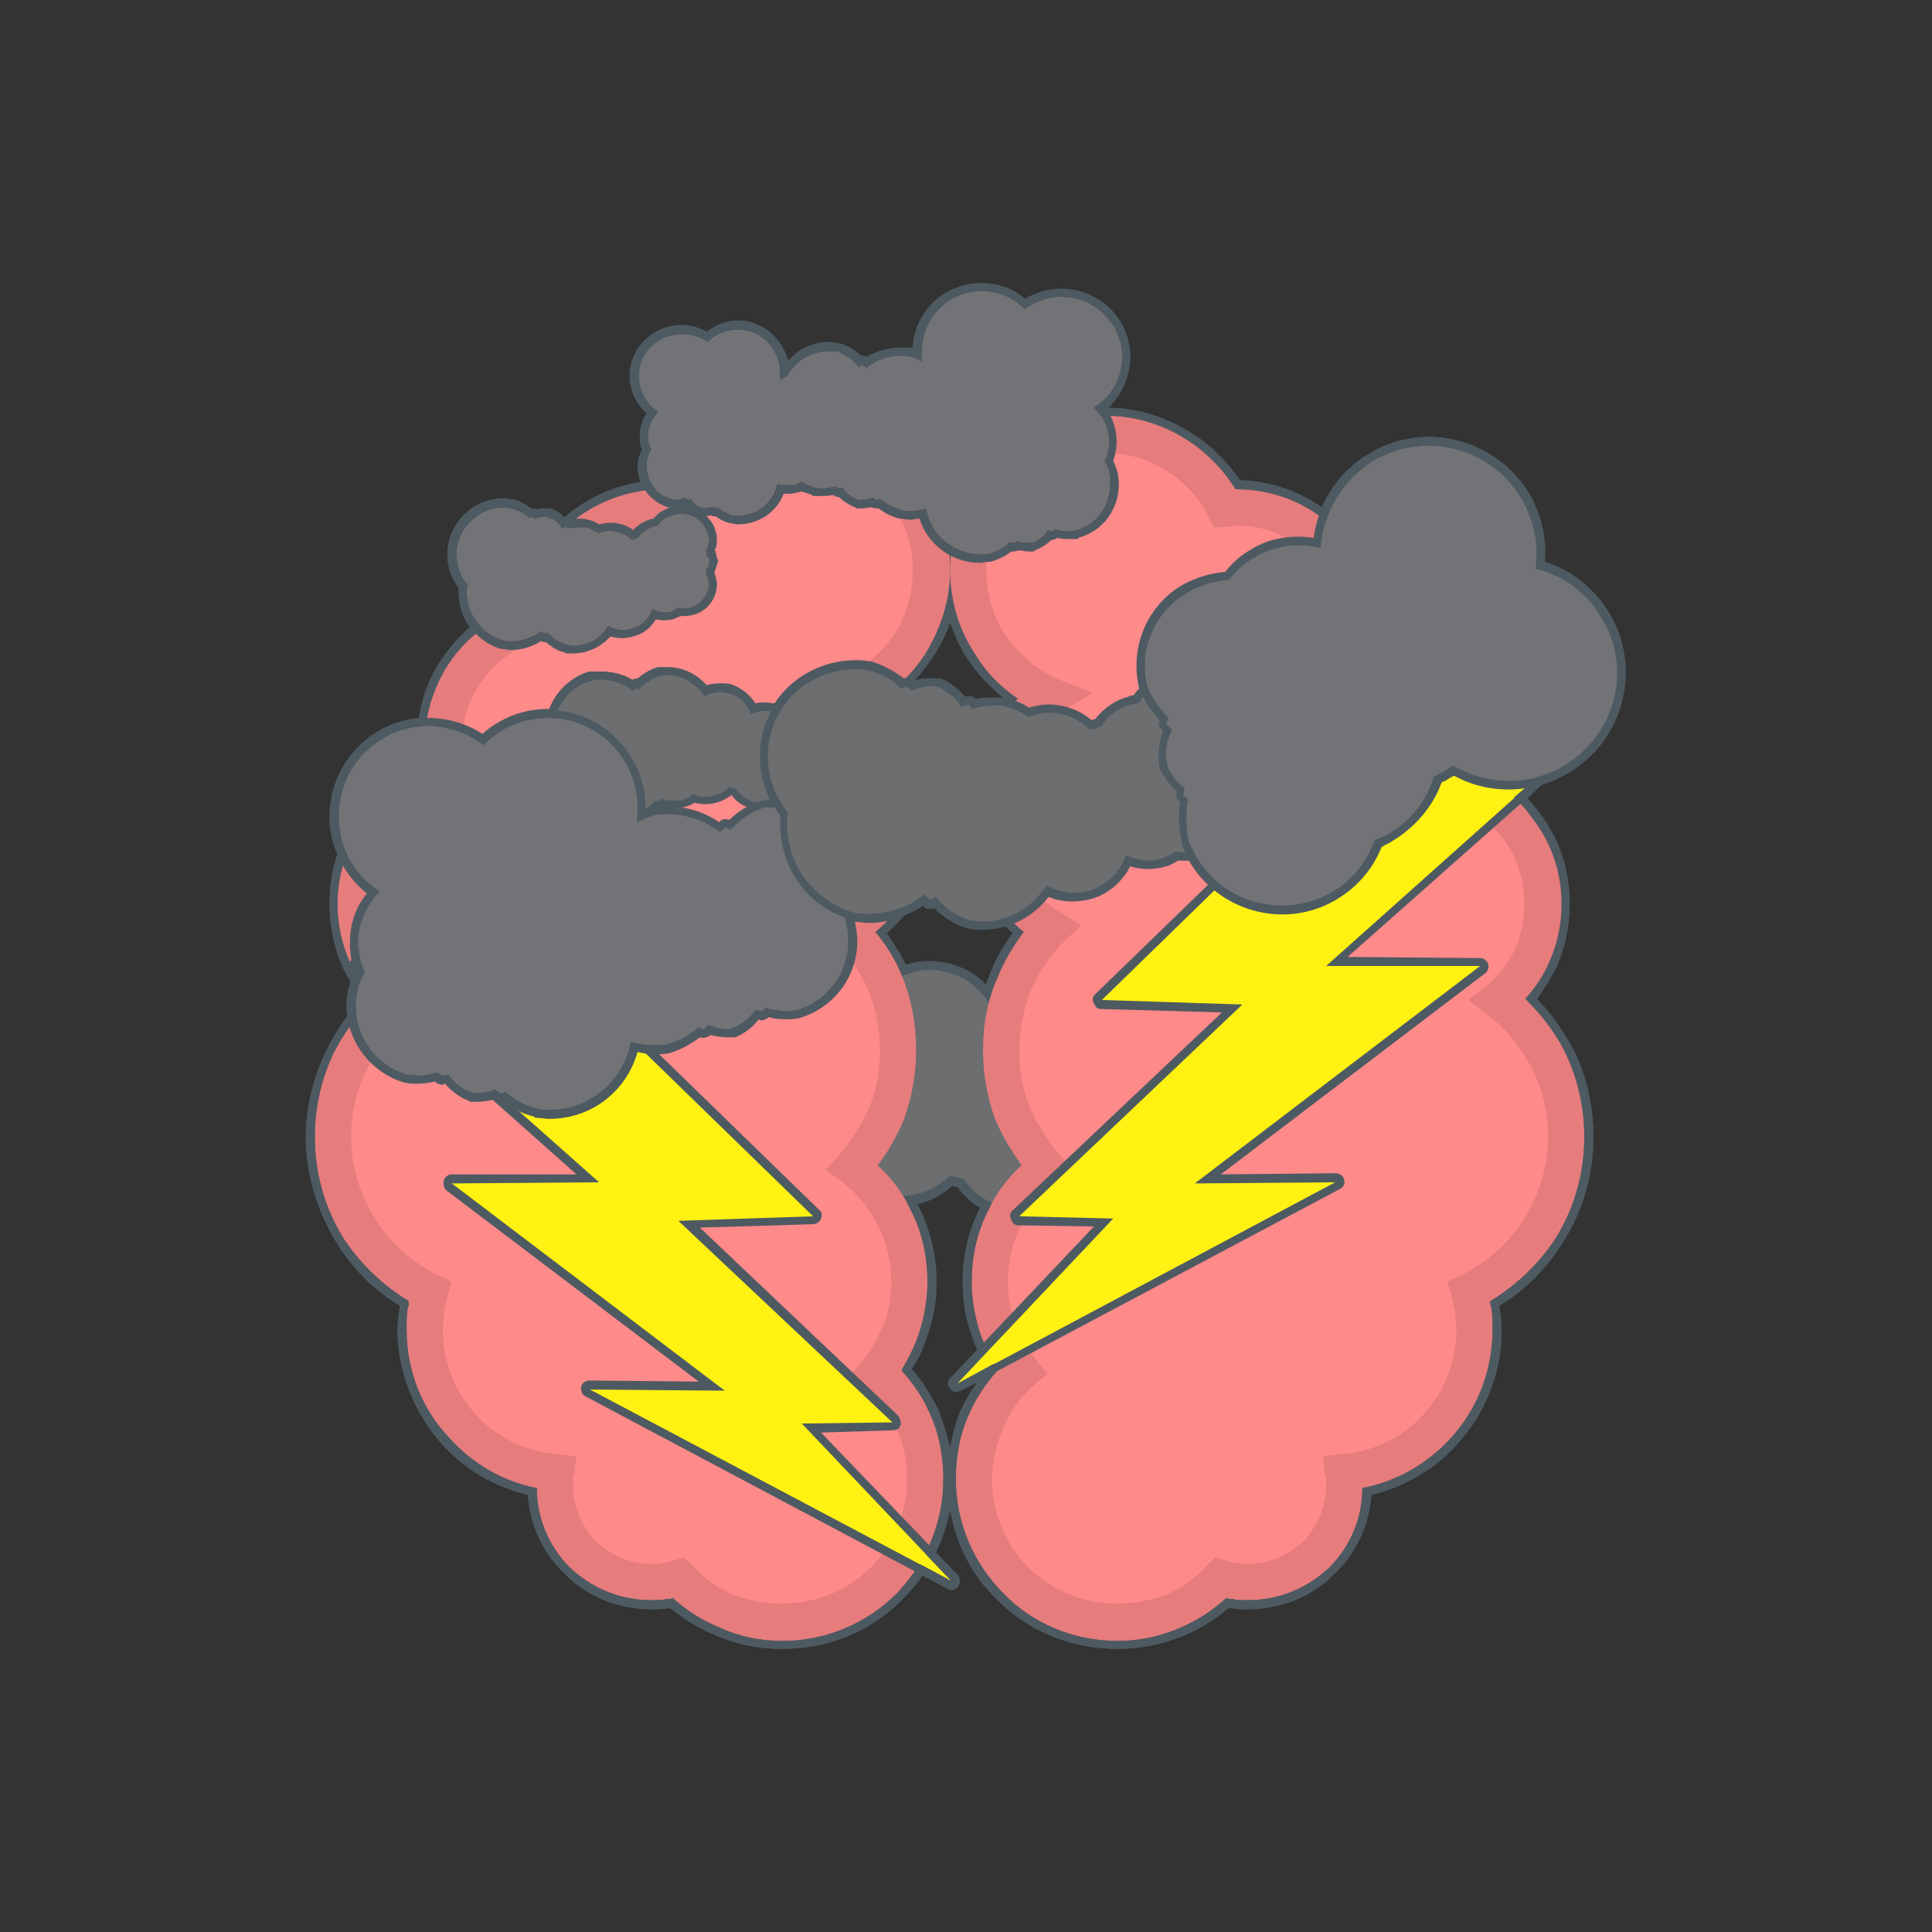 <?xml version="1.0" ?><!DOCTYPE svg  PUBLIC '-//W3C//DTD SVG 1.1//EN'  'http://www.w3.org/Graphics/SVG/1.1/DTD/svg11.dtd'><svg enable-background="new 0 0 512 512" height="512px" id="Brain_Storm" version="1.1" viewBox="0 0 512 512" width="512px" xml:space="preserve" xmlns="http://www.w3.org/2000/svg" xmlns:xlink="http://www.w3.org/1999/xlink"><rect x="0" y="0" width="512" height="512" fill="#333333" stroke="none"/><g id="Brain_Storm_1_"><path d="M251.799,400.055c-1.799,9.004-6.004,17.41-12.607,23.711c-8.401,8.703-19.808,13.205-31.812,13.205   c-6.301,0-12.306-1.201-17.707-3.603c-4.502-1.799-8.402-4.201-12.004-7.201c-0.301,0-0.301,0-0.301,0   c-1.799,0.302-3.301,0.302-4.799,0.302c-8.703,0-17.108-3.306-23.113-9.606c-5.699-5.402-9.004-12.904-9.603-20.707   c-8.703-2.101-16.506-6.603-22.506-13.205c-7.506-8.402-12.008-19.21-12.008-30.611c0-1.804,0.301-3.903,0.603-6.004l0,0v-0.302   c-6.904-4.2-12.603-9.903-16.808-16.803c-5.101-8.406-8.104-18.009-8.104-27.912c0-8.104,2.101-16.205,5.707-23.41   c2.397-4.804,5.397-9.302,9.301-13.205c-2.101-2.699-3.603-5.402-5.101-8.104c-2.401-5.402-3.603-11.101-3.603-17.105   c0-9.004,2.699-17.41,8.402-24.611c3.904-5.101,9.004-9.303,15.008-12.004c-0.301-2.101-0.301-3.902-0.301-6.002   c0-9.004,3-17.707,8.402-24.609c4.502-6.002,10.506-10.504,17.406-12.906c1.803-8.404,6.004-15.606,12.31-21.308   c7.201-6.603,16.201-10.504,26.109-10.805c3.599-5.101,8.101-9.603,13.506-12.904c6.899-4.203,14.703-6.303,22.506-6.303   c11.402,0,22.506,4.502,30.615,12.604c4.799,4.803,8.402,10.504,10.502,16.506c2.1-6.002,5.402-11.703,10.205-16.506   c8.101-8.103,19.205-12.604,30.611-12.604c7.803,0,15.606,2.1,22.506,6.303c5.406,3.301,9.904,7.803,13.507,12.904   c9.903,0.301,18.907,4.203,26.41,10.805c6.004,5.701,10.204,12.904,12.004,21.308c6.903,2.402,12.908,6.904,17.41,12.906   c5.401,6.902,8.401,15.605,8.401,24.609c0,2.101,0,3.902-0.301,6.002c6.004,2.701,11.104,6.903,15.008,12.004   c5.699,7.201,8.401,15.607,8.401,24.611c0,6.004-1.2,11.703-3.603,17.105c-1.497,2.702-3,5.405-5.1,8.104   c3.899,3.903,6.903,8.401,9.603,13.205c3.603,7.205,5.401,15.306,5.401,23.41c0,9.903-2.699,19.506-8.101,27.912   c-4.205,6.899-9.903,12.603-16.808,16.803v0.302l0,0c0.302,2.101,0.599,4.2,0.599,6.004c0,11.401-4.201,22.209-12.004,30.611   c-6,6.603-13.804,11.104-22.507,13.205c-0.603,7.803-3.903,15.305-9.606,20.707c-6,6.301-14.406,9.606-23.108,9.606   c-1.498,0-3,0-4.503-0.302c-0.297,0-0.297,0-0.598,0c-3.603,3-7.503,5.402-11.703,7.201c-5.703,2.401-11.707,3.603-17.707,3.603   c-12.009,0-23.712-4.502-32.113-13.205C257.502,417.465,253.297,409.059,251.799,400.055z M251.799,150.958   c0-11.104,4.502-21.308,11.703-28.81c7.502-7.504,17.707-12.006,29.113-12.006c7.803,0,15.004,2.103,21.31,6.004   c5.401,3.301,10.201,8.103,13.502,13.504h0.302c9.903,0,18.907,3.902,25.51,9.904c6.302,5.703,10.502,12.906,12.004,21.308   c6.904,2.402,12.904,6.904,17.406,12.607c5.104,6.603,8.104,14.705,8.104,23.408c0,2.101-0.301,4.203-0.603,6.002   c0,0.6,0,0.901-0.297,1.201c6.603,2.701,12.004,6.904,15.904,12.305c5.104,6.301,8.104,14.406,8.104,23.109   c0,5.703-1.201,11.104-3.603,16.205c-1.498,3.301-3.603,6.305-6,9.004c4.2,4.201,7.803,8.703,10.502,14.104   c3.301,6.903,5.101,14.406,5.101,22.511c0,9.903-2.699,18.907-7.503,26.711c-4.502,6.899-10.502,12.603-17.405,16.804   c0,0.603,0,1.2,0.301,1.803l0,0c0.302,2.101,0.302,3.899,0.302,5.703c0,11.104-4.205,21.306-11.104,28.812   c-6.005,6.603-14.109,11.402-23.41,13.205c0,8.101-3.302,15.603-8.703,21.009c-5.703,5.401-13.205,8.703-21.61,8.703   c-1.498,0-3,0-4.201-0.302c-0.599,0-1.201,0-1.502-0.301c-3.599,3.301-7.804,6.004-12.005,7.803   c-5.401,2.402-11.104,3.603-16.803,3.603c-12.009,0-22.812-4.803-30.314-12.606c-7.803-7.804-12.606-18.606-12.606-30.31   c0-6.306,1.205-12.306,3.603-17.406c1.804-4.205,4.502-8.104,7.502-11.405c-1.799-3-3.301-6.005-4.502-9.306   c-1.498-4.502-2.397-9.302-2.397-14.104c0-6.904,1.498-13.507,4.502-19.205c2.101-4.502,5.101-8.406,8.703-11.707   c-2.703-3.899-5.104-7.804-6.903-12.005c-2.101-5.702-3.302-12.004-3.302-18.606s1.201-13.205,3.899-19.209   c1.804-4.201,4.205-8.402,6.904-12.004c-3.899-3.301-7.201-7.205-9.904-11.703c-3.301-5.703-5.1-12.607-5.1-20.109   c0-7.203,1.799-14.104,5.402-20.109c2.101-3.6,4.799-7.203,8.101-9.904c-4.498-3-8.402-6.901-11.101-11.404   C254.201,167.165,251.799,159.362,251.799,150.958z M210.682,110.142c11.402,0,21.611,4.502,29.109,12.006   c7.205,7.502,12.008,17.705,12.008,28.81c0,8.404-2.703,16.207-6.904,22.81c-3,4.502-6.904,8.404-11.406,11.404   c3.305,2.701,6.004,6.304,8.104,9.904c3.603,6.004,5.401,12.906,5.401,20.109c0,7.502-1.799,14.406-5.1,20.109   c-2.703,4.498-6.004,8.401-9.904,11.703c3,3.603,5.401,7.804,7.201,12.004c2.402,6.004,3.603,12.606,3.603,19.209   s-1.201,12.904-3.301,18.606c-1.803,4.201-3.904,8.105-6.904,12.005c3.603,3.301,6.603,7.205,8.707,11.707   c2.996,5.698,4.498,12.301,4.498,19.205c0,4.803-0.899,9.603-2.397,14.104c-1.205,3.301-2.703,6.306-4.502,9.306   c3,3.301,5.699,7.2,7.498,11.405c2.401,5.101,3.606,11.101,3.606,17.406c0,11.703-4.803,22.506-12.31,30.31   c-7.799,7.804-18.603,12.606-30.31,12.606c-6,0-11.707-1.2-16.804-3.603c-4.502-1.799-8.707-4.502-12.309-7.803   c-0.301,0.301-0.9,0.301-1.498,0.301c-1.201,0.302-2.703,0.302-4.201,0.302c-8.406,0-15.908-3.302-21.611-8.703   c-5.401-5.406-8.703-12.908-8.703-21.009c-9.301-1.803-17.109-6.603-23.109-13.205c-7.205-7.506-11.406-17.707-11.406-28.812   c0-1.804,0-3.603,0.301-5.703l0,0c0.301-0.603,0.301-1.2,0.301-1.803c-6.904-4.201-12.904-9.904-17.406-16.804   c-4.803-7.804-7.506-16.808-7.506-26.711c0-8.104,1.803-15.607,5.104-22.511c2.703-5.401,6.301-9.903,10.502-14.104   c-2.401-2.699-4.502-5.703-6-9.004c-2.402-5.101-3.603-10.502-3.603-16.205c0-8.703,3-16.808,8.104-23.109   c3.9-5.401,9.603-9.604,15.904-12.305c-0.297-0.299-0.297-0.601-0.297-1.201c-0.301-1.799-0.603-3.902-0.603-6.002   c0-8.703,3.004-16.805,8.101-23.408c4.502-5.703,10.506-10.205,17.41-12.607c1.502-8.401,6.004-15.604,12.004-21.308   c6.603-6.002,15.606-9.904,25.51-9.904h0.297c3.305-5.401,8.108-10.203,13.506-13.504   C195.674,112.245,202.879,110.142,210.682,110.142z M251.799,383.85c0.598-3.603,1.498-7.201,3-10.502   c1.799-3.603,4.201-7.205,6.904-10.507c-1.502-2.698-3-5.401-3.904-8.104c-1.799-4.799-2.698-9.903-2.698-15.004   c0-7.201,1.799-14.104,4.799-20.109c2.104-4.2,4.502-7.803,7.804-11.104c-2.397-3.598-4.502-7.2-6-11.104   c-2.402-6-3.603-12.603-3.603-19.205c0-6.903,1.502-13.506,4.201-20.108c1.502-3.9,3.602-7.502,6.004-10.804   c-3.603-3.004-6.302-6.903-8.703-10.803c-3.603-6.603-5.703-13.808-5.703-21.31s2.101-14.705,5.703-21.308   c1.799-3.002,4.201-6.004,6.603-8.705c-3.603-2.701-6.904-6.301-9.606-10.203c-2.097-3.002-3.603-6.603-4.799-9.904   c-1.201,3.301-3.004,6.901-5.104,9.904c-2.699,3.901-6,7.502-9.603,10.203c2.699,2.701,4.803,5.703,6.602,8.705   c3.603,6.603,5.703,13.806,5.703,21.308s-1.799,14.707-5.703,21.31c-2.1,3.9-5.1,7.799-8.703,10.803   c2.401,3.301,4.502,6.904,6.305,10.804c2.397,6.603,3.9,13.205,3.9,20.108c0,6.603-1.201,13.205-3.603,19.205   c-1.502,3.904-3.603,7.507-6.004,11.104c3.306,3.302,5.707,6.904,7.808,11.104c2.996,6.005,4.799,12.908,4.799,20.109   c0,5.101-0.9,10.205-2.699,15.004c-0.904,2.703-2.101,5.406-3.904,8.104c3,3.302,5.101,6.904,6.904,10.507   C250,376.648,250.896,380.247,251.799,383.85z" fill="#4E5A62"/><path d="M193.276,327.427c-0.301,0-0.599,0.302-0.9,0.603c-0.603,0.297-1.201,0.599-2.101,0.297   c-0.301,0-0.301-0.297-0.602-0.297c-3,2.699-6.904,4.502-10.804,5.703c0,0,0,0-0.301,0c-1.498,0.297-3.301,0.598-5.1,0.598   c-17.41,0-31.511-14.104-31.511-31.51c0-7.205,2.397-14.109,6.9-19.808c0-0.904,0-2.104,0-3.306   c0-14.703,9.603-27.606,23.711-31.51c0,0,0,0,0.301,0c1.799-0.297,3.599-0.599,5.398-0.599c6.602,0,12.908,2.101,18.309,5.699   c0-0.301,0.301-0.301,0.301-0.598c0.9-0.598,2.101-0.899,3-0.301c3.301-3,7.201-5.402,11.703-6.899h0.301   c1.498-0.301,2.703-0.301,4.201-0.301c8.703,0,16.808,4.201,22.209,11.104c4.201-1.799,9.004-2.101,13.506-0.904   c6,1.502,10.803,5.703,13.506,11.104c3.301-1.196,6.899-1.498,10.502-0.599c1.799,0.599,3.603,1.503,5.401,2.402   c2.402-0.302,4.804-0.302,7.205,0.301c7.502,2.101,12.603,8.703,12.904,16.205v0.302c-0.302,0.899-0.302,1.799-0.603,2.698   c-0.298,1.201-0.599,2.101-1.197,3.302c0.298,0.603,0.298,1.2,0,1.803c1.197,1.8,1.8,3.599,1.8,5.699c0,0.301,0,0.301,0,0.603   c0,0.599,0,0.899-0.302,1.2c-0.301,1.201-0.599,2.101-1.2,3c0.301,0.9,0.301,1.503,0,2.101c0.899,2.101,1.2,4.502,1.2,6.904v0.301   c0,0.899-0.301,2.101-0.599,3c-1.2,5.101-4.502,9.302-9.004,11.703c-4.201,2.703-9.603,3.302-14.707,2.101   c-3.899-1.201-7.502-3.599-10.205-6.899c-0.599,0-0.899-0.302-1.498-0.302c-4.502-1.2-8.405-3.903-11.104-7.502   c-0.301-0.301-0.301-0.301-0.603-0.301c-0.301,0-0.598,0-0.899-0.302c-5.101,4.804-12.606,6.603-19.209,4.804   c-0.599-0.302-1.197-0.302-1.498-0.603c-2.101,1.502-4.502,2.401-6.904,3.301h-0.301c-1.498,0.302-2.699,0.302-4.201,0.302   c-2.101,0-4.502-0.302-6.603-0.899c0,0,0,0,0,0.301c-0.599,0.599-1.498,0.899-2.402,0.899c-0.297-0.301-0.598-0.301-0.896-0.301   c-2.401,2.702-5.104,4.803-8.707,6.004c0,0.297-0.297,0.297-0.297,0.297c-0.904,0-1.502,0-2.101,0   C197.18,328.326,195.075,328.029,193.276,327.427z M211.582,319.623c-0.598,0-1.498-0.297-2.401-0.598   c-1.799,3.301-4.799,5.401-8.101,6.603c-0.603,0.301-1.201,0.301-1.799,0.301c-2.402,0-4.502-0.603-6.603-1.502   c-0.603,0.599-1.205,0.899-1.803,1.502c-0.599-0.301-0.899-0.301-1.502-0.603c-3.297,2.703-6.904,4.804-11.104,6.004   c-1.498,0.298-3,0.298-4.799,0.298c-15.908,0-28.812-12.904-28.812-28.808c0-7.205,2.398-13.808,6.9-18.908   c-0.297-1.502-0.297-2.703-0.297-4.205c0-13.804,9.301-25.506,21.908-29.109c1.502-0.301,3.301-0.301,5.101-0.301   c6.903,0,13.506,2.402,18.61,6.302c0.599-0.599,1.197-1.201,1.799-2.097c0.603,0.599,1.201,0.896,1.799,1.197   c3.004-3.598,7.205-6.301,11.707-7.799c1.197,0,2.699-0.301,3.899-0.301c9.004,0,16.808,4.799,21.31,12.004   c3.904-2.401,9-3.301,13.804-1.804c6.305,1.502,10.807,6.306,12.908,12.005c3-1.8,7.201-2.397,11.104-1.498   c2.101,0.599,3.899,1.498,5.402,2.698c2.1-0.598,4.799-0.598,7.2,0.302c6.302,1.502,10.804,7.205,10.804,13.506   c0,0.899,0,1.498-0.297,2.401c-0.302,1.498-0.904,2.699-1.804,3.9c0.301,0.301,0.301,0.603,0.603,0.899   c-0.302,0.301-0.302,0.903-0.603,1.201c1.201,1.502,2.101,3.602,2.401,5.702c0,0.302,0,0.603-0.301,0.9   c-0.297,1.2-0.899,2.401-1.8,3.602c0.302,0.302,0.599,0.599,0.599,1.201c0,0.302-0.297,0.302-0.599,0.599   c1.201,2.401,1.8,4.803,1.8,7.205c0,0.899-0.297,1.799-0.599,2.698c-2.401,9.005-11.405,14.406-20.41,12.009   c-4.2-1.201-7.502-3.603-9.603-6.904c-0.899,0-1.502-0.301-2.401-0.301c-4.201-1.201-7.804-3.899-10.205-7.502   c-0.598,0-0.896-0.302-1.498-0.302c-0.603-0.301-1.502-0.301-2.1-0.598c-4.502,4.502-11.406,6.602-18.008,4.799   c-0.9,0-1.799-0.297-2.402-0.599c-2.101,1.498-4.803,2.699-7.201,3.603c-1.201,0-2.699,0.297-3.904,0.297   c-2.699,0-5.101-0.598-7.502-1.2C212.485,318.724,212.184,319.326,211.582,319.623z" fill="#4E5A62"/><path d="M211.582,319.623c-0.598,0-1.498-0.297-2.401-0.598c-1.799,3.301-4.799,5.401-8.101,6.603   c-0.603,0.301-1.201,0.301-1.799,0.301c-2.402,0-4.502-0.603-6.603-1.502c-0.603,0.599-1.205,0.899-1.803,1.502   c-0.599-0.301-0.899-0.301-1.502-0.603c-3.297,2.703-6.904,4.804-11.104,6.004c-1.498,0.298-3,0.298-4.799,0.298   c-15.908,0-28.812-12.904-28.812-28.808c0-7.205,2.398-13.808,6.9-18.908c-0.297-1.502-0.297-2.703-0.297-4.205   c0-13.804,9.301-25.506,21.908-29.109c1.502-0.301,3.301-0.301,5.101-0.301c6.903,0,13.506,2.402,18.61,6.302   c0.599-0.599,1.197-1.201,1.799-2.097c0.603,0.599,1.201,0.896,1.799,1.197c3.004-3.598,7.205-6.301,11.707-7.799   c1.197,0,2.699-0.301,3.899-0.301c9.004,0,16.808,4.799,21.31,12.004c3.904-2.401,9-3.301,13.804-1.804   c6.305,1.502,10.807,6.306,12.908,12.005c3-1.8,7.201-2.397,11.104-1.498c2.101,0.599,3.899,1.498,5.402,2.698   c2.1-0.598,4.799-0.598,7.2,0.302c6.302,1.502,10.804,7.205,10.804,13.506c0,0.899,0,1.498-0.297,2.401   c-0.302,1.498-0.904,2.699-1.804,3.9c0.301,0.301,0.301,0.603,0.603,0.899c-0.302,0.301-0.302,0.903-0.603,1.201   c1.201,1.502,2.101,3.602,2.401,5.702c0,0.302,0,0.603-0.301,0.9c-0.297,1.2-0.899,2.401-1.8,3.602   c0.302,0.302,0.599,0.599,0.599,1.201c0,0.302-0.297,0.302-0.599,0.599c1.201,2.401,1.8,4.803,1.8,7.205   c0,0.899-0.297,1.799-0.599,2.698c-2.401,9.005-11.405,14.406-20.41,12.009c-4.2-1.201-7.502-3.603-9.603-6.904   c-0.899,0-1.502-0.301-2.401-0.301c-4.201-1.201-7.804-3.899-10.205-7.502c-0.598,0-0.896-0.302-1.498-0.302   c-0.603-0.301-1.502-0.301-2.1-0.598c-4.502,4.502-11.406,6.602-18.008,4.799c-0.9,0-1.799-0.297-2.402-0.599   c-2.101,1.498-4.803,2.699-7.201,3.603c-1.201,0-2.699,0.297-3.904,0.297c-2.699,0-5.101-0.598-7.502-1.2   C212.485,318.724,212.184,319.326,211.582,319.623z" fill="#6C6E70"/><path d="M175.569,134.452c1.201,0,2.101,0,3,0.301c6-11.705,18.31-19.807,32.113-19.807   c20.109,0,36.013,16.205,36.013,36.012c0,15.308-9.004,28.211-22.209,33.613c10.506,6.004,17.707,17.707,17.707,30.613   c0,13.205-6.899,24.607-17.406,30.912c8.104,8.104,13.205,19.506,13.205,32.113c0,12.004-4.502,22.808-12.004,30.912   c9.004,7.201,15.008,18.009,15.008,30.611c0,9.004-3.305,17.405-8.406,23.711c7.804,6.899,12.607,17.104,12.607,28.511   c0,21.008-16.808,38.113-37.816,38.113c-10.804,0-20.707-4.503-27.611-11.703c-2.402,0.598-4.799,0.899-7.201,0.899   c-14.108,0-25.514-11.406-25.514-25.511c0-1.2,0-2.401,0.301-3.603c-19.506-1.498-34.812-18.004-34.812-37.812   c0-3.301,0.603-6.903,1.498-9.903c-15.306-7.507-25.808-23.109-25.808-41.117c0-15.009,7.205-27.912,18.008-36.314   c-7.205-6.004-12.008-15.305-12.008-25.51c0-15.305,10.808-28.51,24.912-32.113c-1.201-3.301-1.799-6.902-1.799-10.504   c0-15.606,10.803-28.51,25.209-32.113C144.059,147.657,158.159,134.452,175.569,134.452z" fill="#FF8A8A"/><path d="M327.729,134.452c-0.9,0-2.101,0-3.001,0.301c-6.004-11.705-18.008-19.807-32.112-19.807   c-19.808,0-36.017,16.205-36.017,36.012c0,15.308,9.004,28.211,22.209,33.613c-10.502,6.004-17.707,17.707-17.707,30.613   c0,13.205,6.903,24.607,17.41,30.912c-8.104,8.104-13.205,19.506-13.205,32.113c0,12.004,4.498,22.808,12.004,30.912   c-9.004,7.201-15.008,18.009-15.008,30.611c0,9.004,3.301,17.405,8.405,23.711c-7.804,6.899-12.606,17.104-12.606,28.511   c0,21.008,17.108,38.113,38.117,38.113c10.502,0,20.405-4.503,27.31-11.703c2.401,0.598,4.799,0.899,7.201,0.899   c14.104,0,25.51-11.406,25.51-25.511c0-1.2,0-2.401-0.301-3.603c19.51-1.498,34.815-18.004,34.815-37.812   c0-3.301-0.603-6.903-1.502-9.903c15.306-7.507,25.812-23.109,25.812-41.117c0-15.009-7.205-27.912-18.008-36.314   c7.205-6.004,12.004-15.305,12.004-25.51c0-15.305-10.502-28.51-24.908-32.113c1.201-3.301,1.8-6.902,1.8-10.504   c0-15.606-10.804-28.51-25.21-32.113C359.238,147.657,345.134,134.452,327.729,134.452z" fill="#FF8A8A"/><path d="M175.569,129.65h0.297c3.305-5.401,8.108-10.203,13.506-13.504c6.301-3.902,13.506-6.004,21.31-6.004   c11.402,0,21.611,4.502,29.109,12.006c7.205,7.502,12.008,17.705,12.008,28.81c0,8.404-2.703,16.207-6.904,22.81   c-3,4.502-6.904,8.404-11.406,11.404c3.305,2.701,6.004,6.304,8.104,9.904c3.603,6.004,5.401,12.906,5.401,20.109   c0,7.502-1.799,14.406-5.1,20.109c-2.703,4.498-6.004,8.401-9.904,11.703c3,3.603,5.401,7.506,7.201,12.004   c2.402,6.004,3.603,12.606,3.603,19.209s-1.201,12.904-3.301,18.606c-1.803,4.201-3.904,8.105-6.904,12.005   c3.603,3.301,6.603,7.205,8.707,11.707c2.996,5.698,4.498,12.301,4.498,19.205c0,4.803-0.899,9.603-2.397,14.104   c-1.205,3.301-2.703,6.306-4.502,9.306c3,3.301,5.699,7.2,7.498,11.405c2.401,5.101,3.606,11.101,3.606,17.406   c0,11.703-4.803,22.506-12.31,30.31c-7.799,7.804-18.603,12.606-30.31,12.606c-6,0-11.707-1.2-16.804-3.603   c-4.502-1.799-8.707-4.502-12.309-7.803c-0.301,0.301-0.9,0.301-1.498,0.301c-1.201,0.302-2.703,0.302-4.201,0.302   c-8.406,0-15.908-3.302-21.611-8.703c-5.401-5.406-8.703-12.908-8.703-21.009c-9.301-1.803-17.109-6.603-23.109-13.205   c-7.205-7.506-11.406-17.707-11.406-28.812c0-1.804,0-3.603,0.301-5.703l0,0c0.301-0.603,0.301-1.2,0.301-1.803   c-6.904-4.201-12.904-9.904-17.406-16.804c-4.803-7.804-7.506-17.108-7.506-26.711c0-8.104,1.803-15.607,5.104-22.511   c2.703-5.401,6.301-9.903,10.502-14.104c-2.401-2.699-4.502-5.703-6-9.004c-2.402-5.101-3.603-10.502-3.603-16.205   c0-8.703,3-16.808,8.104-23.109c3.9-5.401,9.603-9.604,15.904-12.305c-0.297-0.299-0.297-0.601-0.297-1.201   c-0.301-1.799-0.603-3.902-0.603-6.002c0-8.703,3.004-16.805,8.101-23.408c4.502-5.703,10.506-10.205,17.41-12.607   c1.502-8.401,6.004-15.604,12.004-21.308C156.661,133.552,165.665,129.65,175.569,129.65z M176.77,139.554   c0-0.299-0.603-0.299-1.201-0.299c-7.201,0-14.104,3-19.209,7.502c-4.803,4.801-8.402,11.104-9.004,18.308l-0.301,3.6l-3.297,0.902   c-6.301,1.5-11.707,5.101-15.306,9.904c-3.903,4.801-6.004,10.803-6.004,17.406c0,1.5,0,3.301,0.301,4.502   c0.297,1.5,0.598,3.002,0.899,4.502l1.799,4.801l-5.101,1.5c-6.004,1.502-11.402,5.103-15.305,9.902   c-3.603,4.803-5.703,10.807-5.703,17.41c0,4.201,0.899,8.406,2.402,12.004c1.799,3.603,4.502,7.205,7.502,9.603l4.799,3.903   l-4.799,3.9c-5.101,3.602-9.004,8.702-12.004,14.405c-2.703,5.401-4.201,11.406-4.201,18.009c0,7.803,2.402,15.305,6.301,21.606   c3.9,6.306,9.904,11.707,16.808,15.008l3.603,1.8l-1.205,3.903c-0.297,1.197-0.598,2.699-0.896,4.201l0,0   c0,1.498-0.301,3-0.301,4.502c0,8.703,3.297,16.506,8.703,22.507c5.401,6.004,13.205,9.903,21.606,10.506l5.104,0.599l-0.602,4.803   c-0.301,0.599-0.301,0.899-0.301,1.498c0,0.603,0,0.903,0,1.502c0,5.703,2.401,10.804,6.004,14.707c3.904,3.603,9.004,6,14.707,6   c0.9,0,2.101,0,3-0.297c0.9,0,1.799-0.301,3-0.603l2.703-0.899l2.101,2.101c3,3.301,6.603,6.004,10.803,7.803   c3.899,1.503,8.402,2.402,13.205,2.402c9.004,0,17.406-3.603,23.41-9.603c6.004-6.005,9.603-14.406,9.603-23.41   c0-4.804-0.9-9.606-3-13.507c-1.803-4.502-4.502-8.104-8.104-11.405l-3.598-3l3-3.603c2.397-3,4.201-6.302,5.703-9.904   c1.197-3.301,1.799-6.899,1.799-10.803c0-5.402-1.201-10.502-3.603-15.005c-2.1-4.502-5.401-8.405-9.603-11.707l-4.201-3   l3.598-3.899c3.306-3.903,6.004-8.104,8.105-12.907c1.803-4.503,2.699-9.603,2.699-15.005c0-5.401-1.197-10.803-2.996-15.606   c-2.101-4.804-5.104-9.306-9.004-13.205l-4.201-4.201l5.097-3.301c4.803-2.703,8.707-6.603,11.406-11.406   c2.401-4.502,3.903-9.603,3.903-15.306c0-5.402-1.502-10.803-4.205-15.306c-2.699-4.502-6.603-8.403-11.104-11.406l-8.402-4.801   l9.004-3.6c5.703-2.402,10.502-6.603,14.109-11.705c3.297-4.801,5.101-10.806,5.101-17.408c0-8.401-3.603-16.205-9.004-21.908   c-5.703-5.703-13.506-9.004-22.209-9.004c-6.004,0-11.402,1.502-16.205,4.502c-4.803,3.002-9.004,7.203-11.406,12.305l-1.498,3   l-3.305-0.299C177.967,139.554,177.368,139.554,176.77,139.554L176.77,139.554z" fill="#E67C7C"/><path d="M327.729,129.65h-0.302c-3.301-5.401-8.101-10.203-13.502-13.504c-6.306-3.902-13.507-6.004-21.31-6.004   c-11.406,0-21.611,4.502-29.113,12.006c-7.201,7.502-11.703,17.705-11.703,28.81c0,8.404,2.401,16.207,6.904,22.81   c2.698,4.502,6.603,8.404,11.101,11.404c-3.302,2.701-6,6.304-8.101,9.904c-3.603,6.004-5.402,12.906-5.402,20.109   c0,7.502,1.799,14.406,5.1,20.109c2.703,4.498,6.005,8.401,9.904,11.703c-2.699,3.603-5.101,7.506-6.904,12.004   c-2.698,6.004-3.899,12.606-3.899,19.209s1.201,12.904,3.302,18.606c1.799,4.201,4.2,8.105,6.903,12.005   c-3.603,3.301-6.603,7.205-8.703,11.707c-3.004,5.698-4.502,12.301-4.502,19.205c0,4.803,0.899,9.603,2.397,14.104   c1.201,3.301,2.703,6.306,4.502,9.306c-3,3.301-5.698,7.2-7.502,11.405c-2.397,5.101-3.603,11.101-3.603,17.406   c0,11.703,4.804,22.506,12.606,30.31c7.503,7.804,18.306,12.606,30.314,12.606c5.698,0,11.401-1.2,16.803-3.603   c4.201-1.799,8.406-4.502,12.005-7.803c0.301,0.301,0.903,0.301,1.502,0.301c1.201,0.302,2.703,0.302,4.201,0.302   c8.405,0,15.907-3.302,21.61-8.703c5.401-5.406,8.703-12.908,8.703-21.009c9.301-1.803,17.405-6.603,23.41-13.205   c6.899-7.506,11.104-17.707,11.104-28.812c0-1.804,0-3.603-0.302-5.703l0,0c-0.301-0.603-0.301-1.2-0.301-1.803   c6.903-4.201,12.903-9.904,17.405-16.804c4.804-7.804,7.503-17.108,7.503-26.711c0-8.104-1.8-15.607-5.101-22.511   c-2.699-5.401-6.302-9.903-10.502-14.104c2.397-2.699,4.502-5.703,6-9.004c2.401-5.101,3.603-10.502,3.603-16.205   c0-8.703-3-16.808-8.104-23.109c-3.9-5.401-9.302-9.604-15.904-12.305c0.297-0.299,0.297-0.601,0.297-1.201   c0.302-1.799,0.603-3.902,0.603-6.002c0-8.703-3-16.805-8.104-23.408c-4.502-5.703-10.502-10.205-17.406-12.607   c-1.502-8.401-5.702-15.604-12.004-21.308C346.636,133.552,337.632,129.65,327.729,129.65z M326.527,139.554   c0-0.299,0.603-0.299,1.201-0.299c7.502,0,14.104,3,19.209,7.502c5.101,4.801,8.401,11.104,9,18.308l0.301,3.6l3.302,0.902   c6.301,1.5,11.707,5.101,15.606,9.904c3.603,4.801,5.703,10.803,5.703,17.406c0,1.5,0,3.301-0.302,4.502   c-0.301,1.5-0.598,3.002-0.899,4.502l-1.799,4.801l5.101,1.5c6.004,1.502,11.405,5.103,15.305,9.902   c3.603,4.803,5.703,10.807,5.703,17.41c0,4.201-0.899,8.406-2.401,12.004c-1.8,3.603-4.502,7.205-7.502,9.603l-4.804,3.903   l4.804,3.9c5.101,3.602,9.004,8.702,12.004,14.405c2.703,5.401,4.201,11.406,4.201,18.009c0,7.803-2.402,15.305-6.302,21.606   c-3.903,6.306-9.903,11.707-16.808,15.008l-3.603,1.8l1.201,3.903c0.301,1.197,0.603,2.699,0.899,4.201l0,0   c0,1.498,0.302,3,0.302,4.502c0,8.703-3.302,16.506-8.703,22.507c-5.402,6.004-13.205,9.903-21.606,10.506l-5.105,0.599   l0.603,4.803c0.302,0.599,0.302,0.899,0.302,1.498c0,0.603,0,0.903,0,1.502c0,5.703-2.401,10.804-6.004,14.707   c-3.904,3.603-9.005,6-14.707,6c-0.9,0-2.101,0-3-0.297c-0.9,0-1.8-0.301-2.703-0.603l-3-0.899l-2.101,2.101   c-3,3.301-6.603,6.004-10.804,7.803c-3.903,1.503-8.405,2.402-12.903,2.402c-9.306,0-17.707-3.603-23.712-9.603   c-6.004-6.005-9.603-14.406-9.603-23.41c0-4.804,1.201-9.606,3-13.507c1.8-4.502,4.503-8.104,8.105-11.405l3.598-3l-3-3.603   c-2.401-3-4.2-6.302-5.401-9.904c-1.502-3.301-2.101-6.899-2.101-10.803c0-5.402,1.201-10.502,3.603-15.005   c2.101-4.502,5.703-8.405,9.603-11.707l4.201-3l-3.603-3.899c-3.302-3.903-6-8.104-8.101-12.907   c-1.804-4.503-2.703-9.603-2.703-15.005c0-5.401,1.201-10.803,3-15.606c2.104-4.804,5.104-9.306,9.004-13.205l4.503-4.201   l-5.402-3.301c-4.799-2.703-8.703-6.603-11.104-11.406c-2.698-4.502-4.201-9.603-4.201-15.306c0-5.402,1.503-10.803,4.201-15.306   c2.703-4.502,6.603-8.403,11.104-11.406l8.406-4.801l-9.004-3.6c-5.703-2.402-10.507-6.603-14.109-11.705   c-3.301-4.801-5.101-10.806-5.101-17.408c0-8.401,3.603-16.205,9.005-21.908c5.702-5.703,13.506-9.004,22.209-9.004   c6,0,11.401,1.502,16.205,4.502c4.803,3.002,9.004,7.203,11.405,12.305l1.498,3l3.302-0.299   C325.326,139.554,325.929,139.554,326.527,139.554L326.527,139.554z" fill="#E67C7C"/><path d="M185.473,325.326l52.519,49.82c0.603,0.899,0.904,1.799,0.603,2.703c-0.301,0.899-1.201,1.196-2.101,1.196   l-18.908,0.603l36.313,37.816c0.603,0.899,0.603,2.1,0,3c-0.603,0.899-1.799,1.2-2.703,0.598l-96.034-51.017   c-0.904-0.301-1.205-1.502-1.205-2.401c0.301-1.201,1.205-1.804,2.402-1.804l28.812,0.302l-66.924-50.72   c-0.599-0.599-0.9-1.498-0.599-2.699c0.297-0.903,1.197-1.502,2.101-1.502h33.012l-59.724-53.121   c-0.603-0.599-0.904-1.799-0.603-2.703c0.301-0.896,1.201-1.498,2.101-1.197l54.92,1.498c0.603,0,1.205,0.301,1.502,0.603   l66.029,64.226c0.896,0.599,0.896,1.498,0.599,2.397c-0.301,0.899-1.201,1.502-2.104,1.502L185.473,325.326z" fill="#4E5A62"/><polygon fill="#FFF212" id="path4828" points="149.456,258.101 215.481,322.326 179.77,323.527 236.494,376.945 212.485,377.247    252.101,418.962 156.36,368.243 192.075,368.544 119.749,313.623 158.762,313.322 94.536,256.301  "/><path d="M357.138,253.598l35.113,0.301c0.903,0,1.804,0.603,2.104,1.498c0.297,0.904,0,1.804-0.603,2.401   l-70.226,53.423l30.31-0.301c1.201,0,2.101,0.603,2.401,1.803c0.302,0.899-0.301,2.101-1.2,2.397l-100.536,53.423   c-0.904,0.599-2.104,0.301-2.703-0.599c-0.904-0.903-0.603-2.104,0-2.703l38.113-40.217l-20.108-0.298   c-0.899,0-1.498-0.602-1.8-1.502c-0.598-0.899-0.301-1.799,0.302-2.401l55.519-52.519l-32.108-0.899   c-0.904,0-1.503-0.603-1.804-1.503c-0.599-0.899-0.297-1.799,0.301-2.401l69.327-67.226c0.603-0.601,0.899-0.601,1.502-0.601   l57.623-1.799c0.899,0,1.8,0.299,2.101,1.199c0.297,0.902,0,2.103-0.603,2.703L357.138,253.598z" fill="#4E5A62"/><polygon fill="#FFF212" id="path4828_0" points="361.042,197.778 292.013,265.004 329.23,266.205 270.104,322.326 295.017,322.925    253.598,366.745 353.837,313.322 316.623,313.623 392.251,256 351.439,256 418.665,195.977  "/><path d="M278.808,140.755c-0.297,0-0.599-0.301-1.201-0.301c-0.899,1.502-2.397,2.701-4.2,3.301   c-0.302,0-0.302,0-0.599,0c-1.201,0-2.401,0-3.302-0.601c-0.301,0.301-0.602,0.601-0.899,0.601c-0.301,0-0.603,0-0.903-0.299   c-1.498,1.5-3.599,2.701-5.699,3.301c-0.603,0-1.502,0-2.401,0c-6.904,0-12.908-5.103-14.104-12.004   c-1.502,0.299-3.004,0.601-4.201,0.601c-0.903,0-1.803,0-2.401-0.301c-2.101-0.6-3.904-1.5-5.707-3   c-0.297,0.299-0.599,0.299-0.896,0.299c-0.301,0-0.603-0.299-0.904-0.601c-0.899,0.301-2.101,0.601-3,0.601   c-0.297,0-0.599,0-0.899,0c-1.799-0.601-3.301-1.801-4.201-3.301c-0.603,0-0.904,0.301-1.205,0.301   c-0.297-0.301-0.595-0.601-0.595-0.601c-1.205,0.299-2.401,0.601-3.903,0.601c-0.599,0-1.201-0.301-1.804-0.301   c-1.196-0.299-2.401-0.9-3.297-1.5c-0.603,0.299-1.205,0.6-1.803,0.899c-0.599,0-1.201,0-1.803,0c-0.896,0-2.101,0-2.996-0.299   c-0.904,4.801-5.104,8.402-10.209,8.402c-0.297,0-0.896,0-1.498,0c-1.498-0.598-2.703-1.199-3.9-2.1c-0.301,0-0.602,0-0.602,0   c-0.301,0-0.603-0.299-0.603-0.299c-0.896,0.299-1.498,0.299-2.397,0.299c-0.301,0-0.301,0-0.599,0   c-1.205-0.299-2.401-1.201-3.004-2.4c-0.301,0.299-0.603,0.299-0.9,0.299c0-0.299-0.301-0.299-0.301-0.601   c-0.899,0.301-1.799,0.601-2.699,0.601c-0.603,0-0.903,0-1.502-0.299c-3.603-0.902-6.305-4.502-6.305-8.404   c0-1.801,0.301-3.301,1.205-4.502c-0.603-1.201-0.903-2.402-0.903-3.601c0-2.401,1.205-4.803,2.703-6.303   c-3.004-2.101-5.104-5.703-5.104-9.604c0-6.301,5.104-11.103,11.406-11.103c2.402,0,4.803,0.598,6.904,2.1   c1.799-2.1,4.803-3.301,8.101-3.301c6.004,0,11.104,5.101,11.104,11.404c0,0.601,0,1.201,0,1.801   c0.603-0.301,1.205-0.6,1.803-0.901c2.101-3.902,6.301-6.603,11.104-6.603c0.599,0,1.502,0,2.101,0   c2.402,0.901,4.201,2.401,6.004,4.203c0.301-0.301,0.301-0.6,0.599-0.6c0.598,0.299,0.899,0.6,1.201,0.899   c2.402-2.101,5.703-3.301,9.306-3.301c0.896,0,1.799,0,2.401,0.301c1.197,0.299,2.101,0.601,2.996,1.199c0-0.899,0-1.799,0-2.701   c0-8.703,6.904-15.906,15.908-15.906c4.502,0,8.405,1.801,11.405,4.803c2.699-2.103,6-3.301,9.603-3.301   c9.004,0,16.205,7.201,16.205,15.906c0,5.701-3,10.803-7.502,13.504c2.401,2.401,3.903,5.401,3.903,9.004   c0,1.801-0.301,3.601-1.2,5.103c1.2,1.799,1.498,3.902,1.498,6.002c0,6.002-3.599,10.804-9,12.304   c-0.603,0-1.201,0.301-1.804,0.301c-1.498,0-2.698-0.301-3.899-0.601C279.41,140.454,279.108,140.454,278.808,140.755z    M201.08,108.941v-0.299v-0.299C201.08,108.642,201.08,108.941,201.08,108.941z M252.397,107.743c0-0.301,0-0.301,0-0.601l0,0   C252.397,107.142,252.397,107.441,252.397,107.743z" fill="#727376"/><path d="M150.059,139.554c-0.301,0.299-0.899,0.299-1.201,0.299c-0.599-1.199-2.101-2.399-3.603-2.701   c0-0.299-0.301-0.299-0.599-0.299c-0.899,0-2.1,0.299-3,0.601c0,0-0.301-0.301-0.603-0.601c-0.301,0.299-0.602,0.299-0.899,0.299   c-1.201-1.199-3-2.101-4.799-2.4c-0.603-0.301-1.205-0.301-1.803-0.301c-6.904,0-12.606,5.703-12.606,12.604   c0,3.002,1.205,6.004,3.004,8.104c-0.301,0.601-0.301,1.201-0.301,1.801c0,6.002,4.201,11.103,9.603,12.604   c0.599,0.299,1.502,0.299,2.104,0.299c3.297,0,6-1.201,8.101-2.701c0.301,0.299,0.603,0.601,0.899,0.601   c0.301,0,0.599-0.301,0.599-0.301c1.506,1.502,3.305,2.703,5.406,3.301c0.301,0,0.899,0.301,1.498,0.301   c3.904,0,7.506-2.101,9.305-5.402c1.799,1.201,3.9,1.5,6,0.9c2.703-0.601,4.803-2.701,5.707-5.402c1.197,0.9,2.996,1.201,4.799,0.9   c0.899-0.299,1.502-0.9,2.101-1.201c1.201,0.301,2.1,0.301,3.301,0c2.703-0.899,4.502-3.301,4.803-6.002   c0-0.299-0.301-0.601-0.301-0.899c0-0.9-0.301-1.5-0.603-1.801c0-0.299,0-0.299,0.301-0.299c-0.301-0.301-0.301-0.601-0.598-0.601   c0.899-0.901,1.201-1.5,1.201-2.701c0,0,0,0,0-0.301c-0.301-0.601-0.603-0.899-0.904-1.5c0,0,0.301-0.301,0.301-0.601   c0,0-0.301,0-0.301-0.299c0.603-0.902,0.904-2.103,0.904-3.002c-0.301-0.299-0.301-0.899-0.301-1.201   c-1.201-3.902-5.104-6.301-9.004-5.103c-1.799,0.301-3.301,1.502-4.201,2.703c-0.301,0.299-0.603,0.299-0.899,0.299   c-1.803,0.601-3.603,1.801-4.502,3.301c-0.301,0-0.301,0-0.598,0c-0.301,0.299-0.603,0.299-0.904,0.299   c-2.1-1.799-5.101-3-7.799-2.101c-0.301,0-0.903,0.301-1.205,0.301c-0.9-0.6-1.799-1.201-3-1.502c-0.599,0-1.201,0-1.799,0   c-1.201,0-2.104,0-3.301,0.301C150.36,140.155,150.059,139.854,150.059,139.554z" fill="#727376"/><path d="M216.385,198.977c0,0.301,0,0.601,0,0.901c0.301,0.9,0.603,1.799,0.603,2.701v0.299c0,0.301,0,0.6,0,0.901   c0,0.299-0.301,0.899-0.603,1.199c0,0.301,0,0.601,0,0.902c0.301,0.899,0.603,2.1,0.603,3v0.301c0,0.6-0.301,0.899-0.301,1.5   c-1.502,5.401-6.904,8.406-12.008,6.904c-2.1-0.301-3.598-1.502-5.1-3c0-0.301-0.297-0.301-0.297-0.301   c-2.402-0.601-4.205-1.801-5.406-3.603l0,0c-2.699,2.1-6.301,3.002-9.603,2.1c0,0,0,0-0.297,0   c-0.903,0.601-1.803,0.902-3.004,1.201h-0.301c-0.598,0.301-1.197,0.301-2.101,0.301c-0.899,0-1.799,0-2.703-0.301   c-0.297,0.301-0.896,0.301-1.498,0.301c-1.201,1.197-2.402,2.1-3.899,2.703c-0.301,0-0.301,0-0.603,0.297c-0.301,0-0.603,0-0.9,0   c-0.899,0-1.803-0.297-2.699-0.599c-0.603,0.599-0.903,0.599-1.506,0.599c-1.498,0.899-3.297,1.803-5.097,2.401c0,0,0,0-0.301,0   c-0.602,0.297-1.502,0.297-2.401,0.297c-8.402,0-15.306-6.9-15.306-15.603c0-3.301,0.9-6.603,3-9.306c0-0.299,0-0.899,0-1.199   c0-7.203,4.799-13.506,11.703-15.606l0,0c0.904,0,1.799-0.301,2.703-0.301c3,0,6,0.901,8.402,2.401   c0.603-0.299,1.201-0.299,1.502-0.299c1.502-1.201,3.301-2.402,5.402-3.002h0.301c0.598,0,1.197,0,2.101,0   c3.899,0,7.799,1.801,10.502,4.801c2.101-0.6,4.201-0.899,6.301-0.299c2.703,0.899,5.104,2.701,6.305,5.103   c1.502-0.601,3.301-0.601,4.799,0c0.904,0.299,1.502,0.6,2.402,0.899c1.201,0,2.401,0,3.305,0.299   c3.9,0.901,6.603,4.502,6.603,8.404l0,0c0,0.6,0,0.901-0.301,1.502C216.686,198.078,216.385,198.678,216.385,198.977z" fill="#4E5A62"/><path d="M174.669,212.483c-0.301-0.301-0.904-0.301-1.201-0.301c-0.9,1.201-2.104,2.404-3.904,3.002   c0,0-0.301,0-0.599,0c-1.201,0-2.1-0.301-3-0.598c-0.301,0.297-0.602,0.297-0.903,0.598c-0.301,0-0.599-0.301-0.9-0.301   c-1.502,1.201-3,2.402-5.101,2.703c-0.602,0.297-1.201,0.297-2.1,0.297c-7.506,0-13.506-6-13.506-13.502   c0-3.301,1.201-6.303,3.301-8.705c0-0.601,0-1.199,0-1.799c0-6.603,4.201-12.006,9.904-13.506c0.899-0.299,1.799-0.299,2.401-0.299   c3.301,0,6.302,1.199,8.703,3c0.301-0.299,0.603-0.601,0.899-0.9c0.301,0.299,0.599,0.299,0.599,0.601   c1.502-1.801,3.606-3.002,5.707-3.603c0.598-0.299,1.197-0.299,1.799-0.299c4.201,0,7.799,2.4,9.904,5.701   c1.799-1.199,4.201-1.5,6.301-0.9c3,0.601,5.1,3.002,6.004,5.703c1.498-0.902,3.297-1.201,5.101-0.902   c0.899,0.301,1.803,0.601,2.401,1.201c1.201-0.299,2.398-0.299,3.603,0c3,0.901,4.799,3.603,4.799,6.603c0,0.301,0,0.6,0,0.901   c-0.297,0.601-0.598,1.5-0.899,1.799c0,0.301,0.301,0.301,0.301,0.601c0,0-0.301,0.301-0.301,0.6   c0.603,0.601,1.201,1.5,1.201,2.402c0,0.299,0,0.299-0.301,0.6c0,0.601-0.297,1.201-0.598,1.5c0,0.299,0,0.299,0.301,0.601   c-0.301,0-0.301,0.299-0.301,0.299c0.301,1.201,0.598,2.103,0.598,3.301c0,0.6,0,0.901,0,1.201   c-1.201,4.203-5.402,6.906-9.603,5.701c-2.101-0.598-3.603-1.799-4.502-3.299c-0.301,0-0.603,0-1.201,0   c-1.799-0.601-3.603-1.801-4.502-3.603c-0.297,0-0.598,0-0.899,0s-0.603-0.299-0.899-0.299c-2.101,2.101-5.402,3-8.406,2.402   c-0.301-0.301-0.598-0.301-1.196-0.601c-0.904,0.899-2.101,1.5-3.306,1.799c-0.598,0-1.197,0-1.799,0c-1.201,0-2.401,0-3.301-0.601   C174.971,211.883,174.971,212.182,174.669,212.483z" fill="#6C6E70"/><path d="M115.548,286.31c-1.803,0.603-3.305,0.603-5.104,0.603c-0.903,0-2.1,0-3.004-0.301h-0.297   c-9.004-2.699-15.008-10.804-15.008-20.109c0-3.301,0.603-6.301,2.101-9.301c-0.896-2.402-1.197-4.804-1.197-7.502   c0-4.803,1.498-9.305,4.502-13.205c-6.301-4.803-9.908-12.305-9.908-20.109c0-14.406,11.707-25.81,25.812-25.81   c5.101,0,10.205,1.5,14.406,4.201c4.803-4.201,10.803-6.603,17.406-6.603c14.108,0,25.812,11.705,25.812,25.81   c0,0.301,0,0.603,0,0.603c0.297,0,0.899-0.301,1.502-0.301c0,0,0-0.301,0.301-0.301c1.197,0,2.699-0.299,3.9-0.299   c5.1,0,9.904,1.5,13.807,4.199c0,0,0.297,0,0.297-0.297c0.598-0.599,1.502-0.599,2.402-0.301c2.397-2.402,5.401-4.201,8.703-5.103   c0,0,0,0,0.297,0c0.903-0.299,2.104-0.299,3.004-0.299c11.406,0,21.008,9.306,21.008,20.707c0,2.703-0.598,5.101-1.502,7.502   c1.502,3.004,2.101,6.301,2.101,9.305c0,9.306-6,17.406-15.004,20.108c0,0,0,0.298-0.301,0.298c-0.899,0-2.101,0-3,0   c-1.803,0-3.301,0-5.101-0.599c-0.301,0.899-1.205,0.899-1.803,0.899c-0.297,0-0.598,0-0.598-0.301   c-1.799,2.104-3.9,3.903-6.301,4.803c-0.301,0-0.301,0-0.603,0c-0.603,0-0.899,0-1.498,0c-1.502,0-3.004,0-4.502-0.598   c-0.301,0-0.301,0.297-0.603,0.297c-0.301,0.301-1.201,0.603-1.799,0.301c0,0,0,0-0.301,0c-2.401,1.804-5.104,3.302-8.104,4.201   c0,0,0,0-0.297,0c-1.205,0.301-2.402,0.301-3.603,0.301c-1.803,0-3.301-0.301-4.804-0.598   c-2.699,10.502-12.305,17.707-23.108,17.707c-1.201,0-2.402-0.302-3.599-0.302c-0.301,0-0.301,0-0.301,0   c-3.004-0.899-5.703-2.401-8.104-4.2c-0.301,0-0.301,0-0.301,0c-0.598,0.297-1.201,0-1.799-0.302c-0.301,0-0.301-0.301-0.598-0.301   c-1.502,0.301-3.004,0.603-4.502,0.603c-0.603,0-0.904,0-1.502,0h-0.301c-2.699-0.904-4.799-2.703-6.603-4.804   c0,0-0.297,0.301-0.599,0.301C116.745,287.213,115.845,286.912,115.548,286.31z" fill="#4E5A62"/><path d="M117.046,285.113c0.603,0,1.201-0.302,1.799-0.302c1.502,2.101,3.603,3.899,6.301,4.804   c0.301,0,0.904,0,1.205,0c1.799,0,3.297-0.302,4.799-0.904c0.599,0.302,0.9,0.603,1.502,1.201c0.301-0.297,0.899-0.297,1.197-0.599   c2.401,2.101,5.104,3.603,8.406,4.502c1.201,0.298,2.1,0.298,3.301,0.298c10.803,0,19.808-7.804,21.606-18.005   c2.101,0.599,4.201,0.9,6.306,0.9c1.201,0,2.397,0,3.301-0.302c3.301-0.899,6-2.401,8.401-4.502   c0.301,0.301,0.904,0.301,1.201,0.603c0.598-0.302,0.899-0.899,1.502-1.201c1.498,0.599,3,1.201,4.803,1.201   c0.297,0,0.896,0,1.197-0.302c2.703-0.899,4.803-2.702,6.301-4.803c0.603,0,1.205,0.301,1.803,0.301   c0.297-0.301,0.599-0.598,0.9-0.899c1.799,0.599,3.602,0.899,5.703,0.899c0.899,0,1.803-0.301,2.699-0.301   c7.808-2.397,13.506-9.603,13.506-18.306c0-3.301-0.598-6.301-2.101-9.004c0.904-2.402,1.502-5.101,1.502-7.804   c0-10.205-8.406-18.606-18.908-18.606c-0.899,0-1.799,0-2.703,0c-3.599,1.201-6.603,3.301-9.004,6   c-0.598-0.297-0.896-0.599-1.197-0.896c-0.603,0.598-1.201,0.896-1.502,1.498c-3.904-3-8.703-4.804-14.104-4.804   c-1.201,0-2.402,0-3.603,0.301c-1.502,0.603-3,1.201-4.502,1.799c0.301-1.197,0.301-2.401,0.301-3.899   c0-13.205-10.807-23.709-23.711-23.709c-6.904,0-12.904,2.701-17.105,7.203c-4.201-3.301-9.305-5.103-14.707-5.103   c-13.205,0-23.711,10.805-23.711,24.01c0,8.402,4.205,15.607,10.807,19.808c-3.301,3.599-5.703,8.402-5.703,13.506   c0,2.699,0.603,5.402,1.799,7.803c-1.498,2.699-2.402,5.699-2.402,9c0,8.707,5.707,15.908,13.506,18.31   c0.904,0,1.799,0.302,2.703,0.302c2.101,0,3.9-0.603,5.703-0.904C116.443,284.511,116.745,284.812,117.046,285.113z    M156.661,235.891c0-0.301,0-0.598,0-0.899v-0.297C156.661,235.293,156.661,235.59,156.661,235.891z" fill="#727376"/><path d="M290.515,190.875c2.101-3.002,5.101-5.103,8.703-6.002c0.599-0.301,0.899-0.301,1.2-0.301   c2.101-2.701,5.101-4.5,8.402-5.402c8.104-2.399,16.506,2.701,18.908,10.806c0,0.899,0.301,1.5,0.301,2.399v0.301   c0,1.801-0.301,3.601-1.201,5.402c0.302,0.6,0.302,1.201,0.302,1.5c0.297,0.901,0.599,1.801,0.899,2.401   c0,0.601,0.297,0.9,0.297,1.201v0.299c-0.297,1.801-0.598,3.301-1.498,4.502c0,0.601,0,1.201,0,1.801   c0.302,0.601,0.599,1.5,0.9,2.4c0.301,0.901,0.301,1.502,0.301,2.103v0.301c0,6-4.205,11.401-10.205,12.904   c-1.799,0.301-3.899,0.602-5.703,0.301c-1.2,0.9-2.698,1.498-4.2,1.799c-2.703,0.9-5.703,0.603-8.402-0.301   c-2.104,4.201-6.004,7.506-10.808,8.703c-3.598,1.201-7.502,0.904-10.803-0.599c-4.201,5.402-10.502,8.703-17.707,8.703   c-0.9,0-2.101,0-3.302,0c0-0.301,0-0.301-0.301-0.301c-3.302-0.899-6.599-3-9-5.401c-0.903,0.301-1.803,0.301-2.401-0.301   c-0.301,0-0.301-0.301-0.603-0.301c-4.201,2.703-9.301,4.502-14.402,4.502c-1.502,0-3.004-0.297-4.502-0.297   c0-0.301,0-0.301,0-0.301c-11.406-3-18.912-13.502-18.912-25.209c0-0.899,0-1.498,0-2.402c-3.599-4.502-5.397-9.904-5.397-15.604   c0-14.106,11.104-25.211,25.205-25.211c1.205,0,2.703,0,3.904,0.301h0.301c3,0.9,6.004,2.4,8.401,4.502c0.301,0,0.301,0,0.599,0   c0.603-0.301,1.205-0.301,1.803,0.299c0,0,0.301,0.299,0.598,0.299c1.502-0.598,3.004-0.899,4.803-0.899   c0.301,0,0.904,0.301,1.502,0.301h0.297c2.703,0.899,5.104,2.701,6.904,4.801c0.301,0,0.603,0,0.603,0c0.9-0.301,1.498,0,2.1,0.6   l0,0c1.8-0.301,3.603-0.6,5.101-0.6c1.201,0,2.401,0.299,3.603,0.299l0,0c2.101,0.601,3.899,1.502,5.703,2.701   c0.297-0.299,0.599-0.299,0.899-0.299c5.703-1.5,11.406-0.299,15.606,3.603c0,0,0.302-0.301,0.599-0.301   C290.213,190.875,290.213,190.875,290.515,190.875z" fill="#4E5A62"/><path d="M256.899,186.674c-0.899,0.299-1.502,0.299-2.1,0.6c-1.502-2.401-3.904-4.203-6.603-5.404   c-0.297,0-0.9,0-1.201,0c-1.799,0-3.598,0.301-5.401,1.201c-0.297-0.299-0.9-0.9-1.201-1.201c-0.603,0.301-0.9,0.301-1.498,0.601   c-2.402-2.399-5.406-3.902-8.703-4.801c-1.205-0.301-2.402-0.301-3.606-0.301c-12.904,0-23.105,10.205-23.105,23.111   c0,5.701,2.101,10.803,5.398,15.002c-0.297,0.903-0.297,2.104-0.297,3.004c0,11.104,7.502,20.41,17.707,23.41   c1.201,0.297,2.402,0.297,3.904,0.297c5.397,0,10.803-1.799,14.703-5.1c0.603,0.598,1.201,0.899,1.498,1.502   c0.602-0.301,0.903-0.603,1.506-0.904c2.397,3.004,5.699,5.104,9.302,6.305c1.2,0,2.1,0.297,3,0.297   c7.205,0,13.506-3.899,17.108-9.599c3.302,1.799,7.201,2.398,11.104,1.498c4.8-1.498,8.703-5.104,9.904-9.606   c2.698,1.506,6,1.803,9,1.205c1.502-0.602,3.004-1.205,4.205-2.1c1.799,0.297,3.899,0.297,6-0.301   c5.104-1.201,8.405-5.703,8.702-10.803c-0.297-0.603-0.297-1.203-0.297-1.804c-0.603-1.201-0.903-2.399-1.502-3.301   c0,0,0.301-0.299,0.301-0.6c0-0.299-0.301-0.601-0.301-0.9c0.899-1.201,1.799-3.002,1.799-4.502c0-0.299,0-0.6,0-0.899   c-0.297-0.902-0.899-1.801-1.498-2.701c0-0.301,0.298-0.6,0.298-0.901c0-0.299-0.298-0.601-0.298-0.601   c0.9-1.799,1.201-3.899,1.201-5.701c0-0.902,0-1.5-0.301-2.101c-1.804-7.203-9.306-11.406-16.507-9.604   c-3,0.899-5.703,2.701-7.502,5.402c-0.603,0-1.201,0-1.803,0.301c-3.599,0.899-6.302,3-8.101,6.002c-0.603,0-0.904,0-1.201,0.299   c-0.603,0-1.201,0.301-1.804,0.301c-3.598-3.603-9.004-5.404-14.405-3.902c-0.599,0.299-1.201,0.299-1.8,0.601   c-1.799-1.201-3.602-2.103-5.702-2.701c-1.201-0.301-2.101-0.301-3.302-0.301c-2.101,0-3.899,0.301-6,0.9   C257.502,187.573,257.201,187.274,256.899,186.674z" fill="#6C6E70"/><path d="M307.318,190.875c-1.197-1.5-2.699-3.002-3.599-4.801c-0.603-1.201-1.201-2.402-1.502-3.603h-0.302   c-2.397-10.803,2.402-21.908,12.009-27.31c3.297-2.101,6.899-3.002,10.803-3.301c1.8-2.402,4.201-4.502,6.9-6.002   c5.104-3.002,11.104-3.902,16.808-3.002c0.899-9.303,6.603-17.707,15.008-22.81c14.406-8.401,33.31-3.301,41.716,11.406   c3,5.402,4.502,11.404,3.899,17.708c7.502,2.399,13.506,7.203,17.41,13.805c8.401,14.705,3.297,33.312-11.104,42.015   c-9.306,5.103-20.712,5.404-30.013,0.301c-0.899,0.299-1.502,0.899-2.101,1.201c-0.603,0.299-0.903,0.601-1.502,0.9   c-2.401,6.303-6.903,12.004-12.904,15.305c-0.899,0.603-1.803,1.201-3.004,1.502c-2.101,6.004-6.603,10.803-12.004,14.104   c-13.502,7.803-30.912,3.301-38.716-10.201c-0.598-1.506-1.196-2.703-1.799-4.205c0,0,0,0,0-0.297   c-0.899-3.606-1.201-7.205-0.599-10.808c0-0.299-0.301-0.299-0.301-0.6c-0.603-0.299-0.899-0.9-0.603-1.799   c0-0.301,0-0.601,0-0.902c-1.498-1.201-2.699-2.701-3.599-4.201c-0.301-0.601-0.603-0.899-0.903-1.5c0-0.301,0-0.301,0-0.601   c-0.599-3.002-0.298-6.303,0.903-9.303c0-0.301-0.301-0.6-0.603-0.901c-0.599-0.299-0.599-1.201-0.301-1.799   C307.318,190.875,307.318,190.875,307.318,190.875z" fill="#4E5A62"/><path d="M309.121,191.774c0.599,0.601,1.201,1.201,1.498,1.801c-1.498,2.701-2.101,6.002-1.196,9.304   c0,0.6,0.297,0.901,0.598,1.502c0.9,1.799,2.402,3.301,3.904,4.5c0,0.6-0.302,1.201-0.302,1.801c0.599,0.6,0.9,0.899,1.201,1.201   c-0.603,3.599-0.603,7.502,0.297,11.406c0.603,1.197,1.201,2.402,1.804,3.599c7.201,12.606,23.41,16.807,36.013,9.606   c5.401-3.004,9.305-8.104,11.405-13.808c1.201-0.602,2.402-0.899,3.302-1.498c6.301-3.603,10.502-9.006,12.306-15.308   c0.899-0.301,1.497-0.902,2.397-1.201c0.903-0.6,1.803-1.201,2.702-1.801c8.703,5.102,19.808,5.703,29.113,0.301   c13.804-8.104,18.606-25.51,10.502-39.017c-3.899-7.201-10.502-11.703-17.707-13.504c0.899-6.002-0.301-12.605-3.603-18.308   c-7.799-13.504-25.209-18.308-39.013-10.504c-8.702,5.103-13.808,14.107-14.405,23.41c-5.402-1.502-11.707-0.902-17.406,2.399   c-2.703,1.502-5.104,3.603-6.903,6.004c-3.603,0.299-7.503,1.199-10.804,3.301c-9.004,5.101-13.205,15.305-10.808,24.908   c0.302,0.902,0.904,2.101,1.502,3.002c1.201,2.1,2.703,3.901,4.201,5.401C309.423,190.875,309.423,191.176,309.121,191.774z" fill="#727376"/><path d="M415.364,204.979c14.703-8.402,19.808-27.31,11.401-42.015c-3.899-6.603-9.903-11.705-17.406-14.106   c0.599-6.002-0.899-12.306-3.899-17.708c-8.707-14.705-27.61-19.807-42.317-11.104c-5.703,3.301-10.205,8.404-12.904,14.406   c-6.305-4.502-13.808-6.902-21.61-7.203c-3.603-5.101-8.101-9.603-13.507-12.904c-6.603-3.902-13.803-6.303-21.306-6.303   c3.599-3.601,5.703-8.404,5.703-13.504c0-9.904-8.104-18.008-18.31-18.008c-3.301,0-6.603,0.902-9.603,2.701   c-3-2.701-7.205-4.201-11.405-4.201c-9.904,0-18.009,7.502-18.306,17.406c0-0.299,0-0.299-0.301-0.299c-0.9,0-1.803,0-2.699,0   c-3.306,0-6.306,0.9-9.306,2.402c-0.301-0.301-0.899-0.301-1.498-0.301c-1.506-1.5-3.606-2.701-5.707-3.301   c-0.301,0-0.301,0-0.301,0c-0.896,0-1.498-0.299-2.398-0.299c-4.205,0-8.104,1.799-10.807,5.101   c-1.498-6.002-6.9-10.803-13.205-10.803c-3.297,0-6,1.201-8.402,3.002c-2.101-1.201-4.502-1.801-6.603-1.801   c-7.502,0-13.803,6.002-13.803,13.504c0,3.901,1.799,7.504,4.498,9.904c-1.197,1.801-1.799,3.901-1.799,6.004   c0,1.199,0,2.4,0.603,3.601c-0.603,1.201-1.201,2.701-1.201,4.502c0,1.201,0.297,2.701,0.9,4.201   c-7.502,0.901-14.406,4.203-20.41,9.303c-0.896-1.199-2.101-1.799-3.297-2.4c-0.301,0-0.301,0-0.603,0s-0.603,0-0.9,0   c-0.899,0-1.803,0-2.401,0.299c-0.599-0.299-0.9-0.299-1.502-0.299c-1.498-1.201-3-1.801-4.502-2.401c-0.297,0-0.297,0-0.297,0   c-0.9,0-1.803-0.299-2.402-0.299c-8.406,0-15.008,6.902-15.008,15.004c0,3.301,1.205,6.303,3.004,8.705c0,0.6,0,0.899,0,1.201   c0,3.301,0.9,6.603,3,9.303c-2.101,1.799-3.904,3.601-5.703,6.002c-4.201,5.101-6.904,11.404-7.799,18.006   c-13.506,1.201-23.711,12.605-23.711,26.111c0,3.301,0.599,6.904,2.101,9.904c-1.502,4.201-2.101,8.703-2.101,13.205   c0,6.004,1.201,11.703,3.603,17.105c0.599,1.2,1.197,2.401,2.101,3.603c-0.904,1.803-1.201,4.2-1.201,6.301   c0,0.904,0,1.804,0.297,2.703c-2.1,2.703-3.899,5.703-5.397,8.703c-3.606,7.205-5.707,15.306-5.707,23.41   c0,9.903,3.004,19.506,8.104,27.912c4.205,6.899,9.904,12.603,16.808,16.803v0.302c-0.301,2.101-0.603,4.2-0.603,6.004   c0,11.401,4.502,22.209,12.008,30.611c6,6.603,13.803,11.104,22.506,13.205c0.599,7.803,3.904,15.305,9.603,20.707   c6.004,6.301,14.41,9.606,23.113,9.606c1.498,0,3,0,4.799-0.302c0,0,0,0,0.301,0c3.603,3,7.502,5.402,12.004,7.201   c5.401,2.401,11.406,3.603,17.707,3.603c12.004,0,23.41-4.502,31.812-13.205c1.803-1.799,3.603-3.903,5.101-6.301l6.904,3.598   c0.904,0.603,2.1,0.302,2.703-0.598c0.603-0.9,0.603-2.101,0-3l-6-6.005c1.799-3.603,2.996-7.502,3.9-11.405   c1.498,9.004,5.703,17.41,12.305,23.711c8.401,8.703,20.104,13.205,32.113,13.205c6,0,12.004-1.201,17.707-3.603   c4.2-1.799,8.101-4.201,11.703-7.201c0.301,0,0.301,0,0.598,0c1.503,0.302,3.005,0.302,4.503,0.302   c8.702,0,17.108-3.306,23.108-9.606c5.703-5.402,9.004-12.904,9.606-20.707c8.703-2.101,16.507-6.603,22.507-13.205   c7.803-8.402,12.004-19.21,12.004-30.611c0-1.804-0.297-3.903-0.599-6.004v-0.302c6.904-4.2,12.603-9.903,16.808-16.803   c5.401-8.406,8.101-18.009,8.101-27.912c0-8.104-1.799-16.205-5.401-23.41c-2.699-4.804-5.703-9.302-9.603-13.205   c2.1-2.699,3.603-5.402,5.1-8.104c2.402-5.402,3.603-11.101,3.603-17.105c0-9.004-2.702-17.41-8.401-24.611   c-0.903-1.199-1.803-2.399-2.703-3.301l3.603-3.601C410.862,207.381,413.26,206.18,415.364,204.979z M248.498,373.348   c-1.803-3.603-3.904-7.205-6.904-10.507c1.803-2.698,3-5.401,3.904-8.104c1.799-4.799,2.699-9.903,2.699-15.004   c0-7.201-1.803-14.104-4.799-20.109c0-0.297-0.301-0.598-0.301-0.899c3.297-0.599,6.603-2.401,9.301-4.799   c0.301,0.297,0.599,0.297,0.899,0.297c0.301,0.302,0.603,0.302,0.904,0.302c1.498,2.1,3.301,3.899,5.699,5.401   c-3.301,6.004-4.799,12.903-4.799,19.808c0,5.101,0.899,10.205,2.698,15.004c0.302,0.904,0.603,1.804,1.201,3.004l-7.201,7.502   c-0.603,0.599-0.904,1.8,0,2.703c0.598,0.899,1.799,1.197,2.703,0.599l4.498-2.101c-1.799,2.101-3,4.502-4.201,6.904   c-1.502,3.301-2.402,6.899-3,10.502C250.896,380.247,250,376.648,248.498,373.348z M401.255,211.282   c1.804,1.5,3.302,3.304,4.503,5.103c5.104,6.301,8.104,14.406,8.104,23.109c0,5.703-1.201,11.104-3.603,16.205   c-1.498,3.301-3.603,6.305-6,9.004c4.2,4.201,7.803,8.703,10.502,14.104c3.301,6.903,5.101,14.406,5.101,22.511   c0,9.903-2.699,18.907-7.503,26.711c-4.502,6.899-10.502,12.603-17.405,16.804c0,0.603,0,1.2,0.301,1.803   c0.302,2.101,0.302,3.899,0.302,5.703c0,11.104-4.205,21.306-11.104,28.812c-6.005,6.603-14.109,11.402-23.41,13.205   c0,8.101-3.302,15.603-8.703,21.009c-5.703,5.401-13.205,8.703-21.61,8.703c-1.498,0-3,0-4.201-0.302c-0.599,0-1.201,0-1.502-0.301   c-3.599,3.301-7.804,6.004-12.005,7.803c-5.401,2.402-11.104,3.603-16.803,3.603c-12.009,0-22.812-4.803-30.314-12.606   c-7.803-7.804-12.606-18.606-12.606-30.31c0-6.306,1.205-12.306,3.603-17.406c1.804-4.205,4.502-8.104,7.502-11.405   c-0.297-0.603-0.598-1.201-0.899-1.804l-9.904,5.406l8.105-8.703c-0.603-1.201-1.201-2.703-1.804-4.205   c-1.498-4.502-2.397-9.302-2.397-14.104c0-6.904,1.498-13.507,4.502-19.205c0.298-0.603,0.599-1.201,0.899-1.804   c-3.301-1.2-5.702-3.603-7.506-6.301c-0.598,0-0.896-0.302-1.498-0.302c-0.603-0.301-1.502-0.301-2.1-0.598   c-3.301,3.301-7.506,5.401-12.306,5.401c0.599,1.2,1.201,2.401,1.803,3.603c2.996,5.698,4.498,12.301,4.498,19.205   c0,4.803-0.899,9.603-2.397,14.104c-1.205,3.301-2.703,6.306-4.502,9.306c3,3.301,5.699,7.2,7.498,11.405   c2.401,5.101,3.606,11.101,3.606,17.406c0,7.201-1.502,13.804-4.803,19.808l6.904,7.2l-8.406-4.502   c-1.799,3.005-3.903,5.402-6.004,7.804c-7.799,7.804-18.603,12.606-30.31,12.606c-6,0-11.707-1.2-16.804-3.603   c-4.502-1.799-8.707-4.502-12.309-7.803c-0.301,0.301-0.9,0.301-1.498,0.301c-1.201,0.302-2.703,0.302-4.201,0.302   c-8.406,0-15.908-3.302-21.611-8.703c-5.401-5.406-8.703-12.908-8.703-21.009c-9.301-1.803-17.109-6.603-23.109-13.205   c-7.205-7.506-11.406-17.707-11.406-28.812c0-1.804,0-3.603,0.301-5.703c0.301-0.603,0.301-1.2,0.301-1.803   c-6.904-4.201-12.904-9.904-17.406-16.804c-4.803-7.804-7.506-16.808-7.506-26.711c0-8.104,1.803-15.607,5.104-22.511   c1.799-3.302,3.598-6.302,6-9.004c-0.301-1.197-0.301-2.101-0.301-3.302c0-2.397,0.301-4.498,1.205-6.603   c-0.904-1.498-1.803-3-2.402-4.201c-2.402-5.101-3.603-10.502-3.603-16.205c0-4.502,0.9-9.004,2.402-13.205   c-1.502-3-2.104-6.305-2.104-9.904c0-13.205,10.209-23.709,23.113-24.01c0.899-6.902,3.598-13.504,7.799-18.906   c2.104-2.703,4.502-4.804,7.205-6.904c-2.402-2.402-4.201-5.703-4.201-9.603c0-0.601,0-1.201,0.301-1.801   c-1.799-2.101-3.004-5.103-3.004-8.104c0-6.902,5.703-12.604,12.606-12.604c0.599,0,1.201,0,1.803,0.301   c1.799,0.299,3.599,1.201,4.799,2.4c0.297,0,0.599,0,0.899-0.299c0.301,0.299,0.603,0.601,0.603,0.601   c0.9-0.301,2.101-0.601,3-0.601c0.297,0,0.599,0,0.599,0.299c1.502,0.301,3.004,1.502,3.603,2.701c0.301,0,0.598,0,1.201-0.299   c6.301-5.703,14.703-9.303,23.707-9.904c-1.498-1.5-2.401-3.6-2.401-6.002c0-1.801,0.301-3.301,1.205-4.502   c-0.603-1.201-0.903-2.402-0.903-3.601c0-2.401,1.205-4.803,2.703-6.303c-3.004-2.101-5.104-5.703-5.104-9.604   c0-6.301,5.104-11.103,11.406-11.103c2.402,0,4.803,0.598,6.904,2.1c1.799-2.1,4.803-3.301,8.101-3.301   c6.004,0,11.104,5.101,11.104,11.404c0,0.601,0,1.201,0,1.801c0.603-0.301,1.205-0.6,1.803-0.901   c2.101-3.902,6.301-6.603,11.104-6.603c0.599,0,1.502,0,2.101,0c2.402,0.901,4.201,2.401,6.004,4.203   c0.301-0.301,0.301-0.6,0.599-0.6c0.598,0.299,0.899,0.6,1.201,0.899c2.402-2.101,5.703-3.301,9.306-3.301   c0.896,0,1.799,0,2.401,0.301c1.197,0.299,2.101,0.601,2.996,1.199c0-0.899,0-1.799,0-2.701c0-8.703,6.904-15.906,15.908-15.906   c4.502,0,8.405,1.801,11.405,4.803c2.699-2.103,6-3.301,9.603-3.301c9.004,0,16.205,7.201,16.205,15.906   c0,5.701-3,10.803-7.502,13.504c0.603,0.6,1.201,1.5,1.804,2.1c0.297,0,0.598,0,0.899,0c7.803,0,15.004,2.103,21.31,6.004   c5.401,3.301,10.201,8.103,13.502,13.504h0.302c9.004,0,17.104,3.002,23.711,8.404c2.101-6.603,6.603-12.305,12.903-16.207   c13.804-7.803,31.214-3,39.013,10.504c3.302,5.703,4.502,12.305,3.603,18.308c7.205,1.801,13.808,6.303,17.707,13.504   c8.104,13.506,3.302,30.912-10.502,39.017c-2.101,1.201-4.502,2.101-6.603,2.701L401.255,211.282z" fill="#4E5A62"/><g><path d="M121.548,156.962c0,6.902,4.502,12.904,11.105,15.004h0.301c0.896,0,1.498,0.301,2.401,0.301    c2.996,0,5.699-0.901,8.101-2.401c0.301,0.301,0.603,0.301,1.201,0.301c1.502,1.199,3,2.399,5.101,2.701    c0,0.299,0,0.299,0.301,0.299c0.603,0,1.201,0,1.799,0c3.904,0,7.506-1.801,9.908-4.502c2.101,0.601,4.201,0.601,6,0    c2.703-0.6,4.803-2.399,6-4.502c1.502,0.301,3.004,0.301,4.502,0c0.602-0.299,1.502-0.598,2.1-0.899c1.205,0,2.101,0,3.306-0.299    c3.598-0.901,6.301-4.203,6.301-8.104v-0.299c0-0.6,0-0.899-0.301-1.201c0-0.601,0-0.899-0.301-1.201c0-0.299,0-0.601,0-0.601    c0.301-0.899,0.603-1.799,0.903-2.701c0-0.299,0-0.299,0-0.601c-0.301,0-0.301-0.299-0.301-0.601c0-0.299-0.301-0.899-0.301-1.201    c0-0.299,0-0.299-0.301-0.598c0.603-0.902,0.603-2.103,0.603-3.002v-0.299c0-0.601,0-0.902-0.301-1.502    c-0.301-1.799-1.201-3-2.402-4.201c0.301,0,0.904-0.301,1.201-0.301c0.301,0.301,0.9,0.301,1.201,0.301    c1.201,0.899,2.401,1.5,3.899,1.801c0,0,0,0,0.301,0c0.603,0.299,1.201,0.299,1.799,0.299c5.406,0,10.209-3.301,12.008-8.103    c0.301,0,0.899,0,1.197,0c0.602,0,1.506,0,2.104-0.301c0,0,0,0,0.297,0c0.301,0,0.603-0.299,1.205-0.299    c0.896,0.299,1.799,0.601,2.699,0.899c0,0,0,0.301,0.297,0.301c0.602,0,1.506,0,2.104,0c1.201,0,2.1,0,3-0.301    c0.603,0.301,1.201,0.601,1.799,0.601c1.205,1.201,2.703,2.101,4.201,2.701c0.301,0,0.301,0.301,0.603,0.301s0.602,0,1.201,0    c0.899,0,1.803-0.301,2.699-0.301c0.603,0.301,1.205,0.301,1.803,0.301c1.502,1.201,3.301,2.101,5.402,2.701c0,0,0,0,0.301,0    c0.899,0,1.799,0.299,2.703,0.299c0.599,0,1.498-0.299,2.397-0.299c2.101,6.901,8.703,11.705,15.908,11.705    c0.899,0,1.799-0.301,2.699-0.301c0.301,0,0.301,0,0.301,0c2.101-0.601,3.899-1.5,5.401-2.701c0.603,0,1.201,0,1.8-0.299    c0.903,0,1.803,0.299,3.004,0.299c0.297,0,0.599,0,0.899,0c0.302,0,0.302,0,0.599-0.299c1.502-0.601,3.004-1.502,4.205-2.703    c0.598,0,1.196-0.299,1.799-0.598c0.899,0.299,1.799,0.299,3,0.299c0.603,0,1.502,0,2.101,0c0.301,0,0.301,0,0.301-0.299    c6.603-1.801,10.804-7.504,10.804-14.406c0-2.1-0.599-4.203-1.498-6.002c0.599-1.801,0.899-3.301,0.899-5.103    c0-3.002-0.899-6.002-2.702-8.703c3.903-3.301,6.305-8.404,6.305-13.806c0-9.904-8.104-18.008-18.31-18.008    c-3.301,0-6.603,0.902-9.603,2.701c-3-2.701-7.205-4.201-11.405-4.201c-9.904,0-18.009,7.502-18.306,17.406    c0-0.299,0-0.299-0.301-0.299c-0.9,0-1.803,0-2.699,0c-3.306,0-6.306,0.9-9.306,2.402c-0.301-0.301-0.899-0.301-1.498-0.301    c-1.506-1.5-3.606-2.701-5.707-3.301c-0.301,0-0.301,0-0.301,0c-0.896,0-1.498-0.299-2.398-0.299    c-4.205,0-8.104,1.799-10.807,5.101c-1.498-6.002-6.9-10.803-13.205-10.803c-3.297,0-6,1.201-8.402,3.002    c-2.101-1.201-4.502-1.801-6.603-1.801c-7.502,0-13.803,6.002-13.803,13.504c0,3.901,1.799,7.504,4.498,9.904    c-1.197,1.801-1.799,3.901-1.799,6.004c0,1.199,0,2.4,0.603,3.601c-0.603,1.201-1.201,2.701-1.201,4.502    c0,4.801,3.301,9.303,8.105,10.804c0.297,0,0.297,0,0.297,0h0.301c-1.803,0.6-3.301,1.502-4.502,3.002h-0.297    c-2.104,0.6-3.606,1.5-5.104,3c-2.401-1.799-5.703-2.4-8.703-1.5h-0.301c-0.9-0.601-1.799-0.9-2.703-1.201h-0.297    c-0.599-0.299-1.502-0.299-2.101-0.299c-0.9,0-1.502,0-2.402,0.299c-0.301-0.299-0.899-0.299-1.502-0.299    c-0.899-1.201-2.101-2.101-3.598-2.701c-0.301,0-0.301,0-0.603,0s-0.603,0-0.9,0c-0.899,0-1.803,0-2.401,0.299    c-0.599-0.299-0.9-0.299-1.502-0.299c-1.498-1.201-3-1.801-4.502-2.401c-0.297,0-0.297,0-0.297,0c-0.9,0-1.803-0.299-2.402-0.299    c-8.406,0-15.008,6.902-15.008,15.004c0,3.301,1.205,6.303,3.004,8.705C121.548,156.362,121.548,156.661,121.548,156.962z     M171.364,123.648c0-1.801,0.301-3.301,1.205-4.502c-0.603-1.201-0.903-2.402-0.903-3.601c0-2.401,1.205-4.803,2.703-6.303    c-3.004-2.101-5.104-5.703-5.104-9.604c0-6.301,5.104-11.103,11.406-11.103c2.402,0,4.803,0.598,6.904,2.1    c1.799-2.1,4.803-3.301,8.101-3.301c6.004,0,11.104,5.101,11.104,11.404c0,0.601,0,1.201,0,1.801    c0.603-0.301,1.205-0.6,1.803-0.901c2.101-3.902,6.301-6.603,11.104-6.603c0.599,0,1.502,0,2.101,0    c2.402,0.901,4.201,2.401,6.004,4.203c0.301-0.301,0.301-0.6,0.599-0.6c0.598,0.299,0.899,0.6,1.201,0.899    c2.402-2.101,5.703-3.301,9.306-3.301c0.896,0,1.799,0,2.401,0.301c1.197,0.299,2.101,0.601,2.996,1.199c0-0.899,0-1.799,0-2.701    c0-8.703,6.904-15.906,15.908-15.906c4.502,0,8.405,1.801,11.405,4.803c2.699-2.103,6-3.301,9.603-3.301    c9.004,0,16.205,7.201,16.205,15.906c0,5.701-3,10.803-7.502,13.504c2.401,2.401,3.903,5.401,3.903,9.004    c0,1.801-0.301,3.601-1.2,5.103c1.2,1.799,1.498,3.902,1.498,6.002c0,6.002-3.599,10.804-9,12.304    c-0.603,0-1.201,0.301-1.804,0.301c-1.498,0-2.698-0.301-3.899-0.601c0,0.299-0.302,0.299-0.603,0.601    c-0.297,0-0.599-0.301-1.201-0.301c-0.899,1.502-2.397,2.701-4.2,3.301c-0.302,0-0.302,0-0.599,0c-1.201,0-2.401,0-3.302-0.601    c-0.301,0.301-0.602,0.601-0.899,0.601c-0.301,0-0.603,0-0.903-0.299c-1.498,1.5-3.599,2.701-5.699,3.301    c-0.603,0-1.502,0-2.401,0c-6.904,0-12.908-5.103-14.104-12.004c-1.502,0.299-3.004,0.601-4.201,0.601    c-0.903,0-1.803,0-2.401-0.301c-2.101-0.6-3.904-1.5-5.707-3c-0.297,0.299-0.599,0.299-0.896,0.299    c-0.301,0-0.603-0.299-0.904-0.601c-0.899,0.301-2.101,0.601-3,0.601c-0.297,0-0.599,0-0.899,0    c-1.799-0.601-3.301-1.801-4.201-3.301c-0.603,0-0.904,0.301-1.205,0.301c-0.297-0.301-0.595-0.601-0.595-0.601    c-1.205,0.299-2.401,0.601-3.903,0.601c-0.599,0-1.201-0.301-1.804-0.301c-1.196-0.299-2.401-0.9-3.297-1.5    c-0.603,0.299-1.205,0.6-1.803,0.899c-0.599,0-1.201,0-1.803,0c-0.896,0-2.101,0-2.996-0.299    c-0.904,4.801-5.104,8.402-10.209,8.402c-0.297,0-0.896,0-1.498,0c-1.498-0.598-2.703-1.199-3.9-2.1c-0.301,0-0.602,0-0.602,0    c-0.301,0-0.603-0.299-0.603-0.299c-0.896,0.299-1.498,0.299-2.397,0.299c-0.301,0-0.301,0-0.599,0    c-1.205-0.299-2.401-1.201-3.004-2.4c-0.301,0.299-0.603,0.299-0.9,0.299c0-0.299-0.301-0.299-0.301-0.601    c-0.899,0.301-1.799,0.601-2.699,0.601c-0.603,0-0.903,0-1.502-0.299C174.067,131.15,171.364,127.55,171.364,123.648z     M120.946,147.057c0-6.902,5.703-12.604,12.606-12.604c0.599,0,1.201,0,1.803,0.301c1.799,0.299,3.599,1.201,4.799,2.4    c0.297,0,0.599,0,0.899-0.299c0.301,0.299,0.603,0.601,0.603,0.601c0.9-0.301,2.101-0.601,3-0.601c0.297,0,0.599,0,0.599,0.299    c1.502,0.301,3.004,1.502,3.603,2.701c0.301,0,0.899,0,1.201-0.299c0,0.299,0.301,0.601,0.301,0.601    c1.197-0.301,2.101-0.301,3.301-0.301c0.598,0,1.201,0,1.799,0c1.201,0.301,2.1,0.902,3,1.502c0.301,0,0.903-0.301,1.205-0.301    c2.699-0.899,5.699,0.301,7.799,2.101c0.301,0,0.603,0,0.904-0.299c0.297,0,0.297,0,0.598,0c0.9-1.5,2.699-2.701,4.502-3.301    c0.297,0,0.598,0,0.899-0.299c0.899-1.201,2.402-2.402,4.201-2.703c3.9-1.199,7.804,1.201,9.004,5.103    c0,0.301,0,0.902,0.301,1.201c0,0.9-0.301,2.101-0.904,3.002c0,0.299,0.301,0.299,0.301,0.299c0,0.299-0.301,0.601-0.301,0.601    c0.301,0.601,0.603,0.899,0.904,1.5c0,0.301,0,0.301,0,0.301c0,1.201-0.301,1.799-1.201,2.701c0.297,0,0.297,0.299,0.598,0.601    c-0.301,0-0.301,0-0.301,0.299c0.301,0.301,0.603,0.901,0.603,1.801c0,0.299,0.301,0.6,0.301,0.899    c-0.301,2.701-2.101,5.103-4.803,6.002c-1.201,0.301-2.101,0.301-3.301,0c-0.599,0.301-1.201,0.902-2.101,1.201    c-1.803,0.301-3.603,0-4.799-0.9c-0.904,2.701-3.004,4.801-5.707,5.402c-2.1,0.6-4.201,0.301-6-0.9    c-1.799,3.301-5.401,5.402-9.305,5.402c-0.599,0-1.197-0.301-1.498-0.301c-2.101-0.598-3.9-1.799-5.406-3.301    c0,0-0.297,0.301-0.599,0.301c-0.297,0-0.598-0.301-0.899-0.601c-2.101,1.5-4.803,2.701-8.101,2.701c-0.603,0-1.506,0-2.104-0.299    c-5.401-1.502-9.603-6.603-9.603-12.604c0-0.601,0-1.201,0.301-1.801C122.15,153.061,120.946,150.059,120.946,147.057z" fill="#4E5A62"/><path d="M426.766,162.964c-3.899-6.603-9.903-11.705-17.406-14.106c0.599-6.002-0.899-12.306-3.899-17.708    c-8.707-14.705-27.61-19.807-42.317-11.104c-8.406,4.803-13.808,13.205-15.009,22.511c-5.698-0.902-11.703,0-16.506,3    c-2.699,1.5-5.101,3.603-6.9,6.002c-3.903,0.301-7.803,1.502-11.104,3.301c-9.606,5.404-14.405,16.808-11.707,27.611    c-0.598,0.601-1.2,1.201-1.498,1.801c-0.301,0-0.899,0-1.2,0.299c-3.603,0.901-6.603,3.002-9.005,6.004h-0.301    c-0.297,0-0.297,0.299-0.599,0.299c-4.2-3.601-10.205-5.103-15.606-3.601c-0.301,0-0.603,0-0.899,0.299    c-1.804-1.201-3.603-1.801-5.401-2.402c-0.302-0.299-0.302-0.299-0.302-0.299c-1.201,0-2.401,0-3.603,0    c-1.498,0-3.301,0-5.101,0.299c-0.301-0.6-1.2-0.899-2.1-0.6c0,0-0.301,0-0.603,0c-1.799-2.101-3.899-3.902-6.603-4.801    c-0.301,0-0.301,0-0.598,0c-0.599,0-1.201,0-1.502,0c-1.799,0-3.301,0-4.803,0.6c-0.297,0-0.297-0.299-0.598-0.299    c-0.599-0.601-1.201-0.601-2.101-0.301c-2.699-2.101-5.703-3.601-8.703-4.502h-0.301c-1.201-0.299-2.699-0.299-3.904-0.299    c-8.703,0-16.804,4.502-21.306,11.404c-0.301,0-0.301,0-0.603,0c-1.498-0.299-3-0.299-4.502,0    c-1.498-2.402-3.899-4.201-6.603-5.103c-2.101-0.299-4.201-0.299-6.301,0.301c-2.703-3.002-6.301-4.801-10.502-4.801    c-0.904,0-1.502,0-2.101,0c-0.301,0-0.301,0-0.301,0c-2.101,0.598-3.899,1.799-5.402,3c-0.598,0-0.899,0.301-1.502,0.301    c-2.401-1.502-5.401-2.103-8.402-2.103c-0.903,0-1.799,0-2.703,0c0,0,0,0-0.301,0c-4.799,1.502-8.703,5.103-10.502,9.904    c-0.301,0-0.301,0-0.301,0c-6.603,0-12.603,2.401-17.406,6.604c-4.201-2.703-9.306-4.203-14.406-4.203    c-14.406,0-26.109,11.705-26.109,26.111c0,7.804,3.603,15.306,9.904,20.41c-3.004,3.599-4.502,8.101-4.502,12.904    c0,2.699,0.301,5.101,1.201,7.502c-1.201,3-2.1,6-2.1,9.301c0,9.306,6.301,17.707,15.305,20.41c0,0,0,0,0.297,0    c0.904,0.301,2.101,0.301,3.004,0.301c1.799,0,3.301-0.301,4.803-0.602c0.599,0.602,1.498,0.899,2.101,0.899    c0.301-0.298,0.301-0.298,0.599-0.298c1.803,2.101,3.903,3.599,6.305,4.503c0.297,0.297,0.297,0.297,0.598,0.297    c0.599,0,0.9,0,1.502,0c1.498,0,3-0.297,4.502-0.599c0,0,0.297,0,0.297,0.302c0.599,0.297,1.502,0.598,2.101,0.297    c0,0,0,0,0.301,0c2.402,1.803,5.101,3.301,8.104,3.903c0,0.302,0,0.302,0.301,0.302c1.197,0,2.397,0.297,3.599,0.297    c11.104,0,20.41-7.201,23.41-17.707c1.502,0.301,3,0.603,4.502,0.603c1.201,0,2.397,0,3.899-0.302c3-0.899,5.703-2.401,8.104-4.2    c0.301,0,0.301,0,0.301,0c0.599,0.301,1.498,0,2.101-0.302l0.301-0.301c1.498,0.301,3,0.603,4.502,0.603c0.599,0,0.896,0,1.498,0    c0.301,0,0.301,0,0.603,0c2.401-0.899,4.799-2.703,6.301-4.804c0.301,0.302,0.301,0.302,0.598,0.302    c0.599,0,1.502-0.302,2.104-0.9c1.498,0.599,2.996,0.599,4.799,0.599c0.899,0,2.101,0,3-0.301c0.301,0,0.301,0,0.301,0    c9.004-2.699,15.306-10.804,15.306-20.406c0-1.799-0.301-3.603-0.603-5.104c1.205,0,2.401,0.301,3.606,0.301    c5.101,0,10.201-1.799,14.402-4.502c0.301,0,0.301,0,0.301,0.301c0.603,0.602,1.799,0.602,2.703,0.301    c2.402,2.402,5.699,4.502,9,5.402h0.301c1.201,0.297,2.401,0.297,3.302,0.297c7.205,0,13.506-3.297,17.707-8.703    c3.603,1.502,7.205,1.502,11.104,0.603c4.502-1.201,8.401-4.502,10.506-8.703c2.699,0.9,5.699,0.9,8.402,0.301    c1.502-0.301,3-0.904,4.2-1.799c0.899,0,2.101,0,3,0c7.804,13.502,25.214,18.302,38.716,10.502    c5.703-3.301,9.903-8.104,12.306-14.109c0.899-0.598,1.803-0.896,2.702-1.498c6.001-3.603,10.804-9.004,13.205-15.606    c0.298-0.299,0.9-0.299,1.201-0.601c0.899-0.601,1.498-0.899,2.101-1.201c9.301,5.103,20.707,4.803,30.013-0.601    C430.067,196.577,435.172,177.669,426.766,162.964z M414.163,203.18c-9.306,5.402-20.41,4.801-29.113-0.301    c-0.899,0.6-1.799,1.201-2.702,1.801c-0.9,0.299-1.498,0.9-2.397,1.201c-1.804,6.301-6.005,11.705-12.306,15.308    c-0.899,0.598-2.101,0.896-3.302,1.498c-2.101,5.703-6.004,10.804-11.405,13.808c-12.603,7.201-28.812,3-36.013-9.606    c-0.302-0.301-0.302-0.599-0.603-1.197c-1.498,0.297-3.302,0.297-4.799,0c-1.201,0.896-2.703,1.498-4.205,2.1    c-3,0.599-6.302,0.301-9-1.205c-1.201,4.502-5.104,8.108-9.904,9.606c-3.903,0.9-7.803,0.301-11.104-1.498    c-3.603,5.699-9.903,9.599-17.108,9.599c-0.9,0-1.8-0.297-3-0.297c-3.603-1.201-6.904-3.301-9.302-6.305    c-0.603,0.301-0.904,0.603-1.506,0.904c-0.297-0.603-0.896-0.904-1.498-1.502c-3.9,3.301-9.306,5.1-14.703,5.1    c-1.502,0-2.703,0-3.904-0.297c-1.103-0.277-2.202-0.786-3.301-1.104v0.204v0.301l0.301,0.297v0.301v0.297h0.301v0.301v0.301    h0.297v0.301v0.301v0.297h0.301v0.301v0.297v0.301v0.301h0.297v0.301v0.301v0.297v0.301l0.301,0.297v0.301v0.301v0.301v0.301    v0.301v0.297v0.301v0.297v0.301v0.301V250v0.297v0.301v0.599v0.301v0.301v0.301v0.598l-0.301,0.297v0.301v0.603l-0.297,0.301    v0.301v0.297l-0.301,0.598v0.301V256l-0.297,0.301v0.297l-0.301,0.301v0.603l-0.301,0.297v0.302l-0.301,0.301l-0.301,0.302V259    l-0.301,0.301l-0.297,0.302v0.297l-0.297,0.302l-0.301,0.301v0.302l-0.301,0.297l-0.301,0.301l-0.301,0.302l-0.301,0.301v0.298    l-0.297,0.301l-0.301,0.301l-0.297,0.298l-0.301,0.301l-0.301,0.302h-0.301l-0.301,0.301l-0.297,0.297l-0.301,0.302h-0.297    l-0.301,0.301l-0.301,0.302l-0.301,0.297h-0.301l-0.301,0.301l-0.297,0.302h-0.301l-0.297,0.297h-0.301l-0.301,0.302h-0.603    l-0.297,0.301h-0.301l-0.297,0.302h-0.301l-0.603,0.297h-0.301c-0.896,0-1.799,0.301-2.699,0.301h-0.301h-0.297h-0.301h-0.301    h-0.301l-0.301-0.301h-0.297h-0.301h-0.297h-0.301h-0.301h-0.301l-0.301-0.297h-0.297h-0.301h-0.297h-0.301v-0.302h-0.301h-0.301    c-0.301,0.302-0.603,0.599-0.9,0.899c-0.598,0-1.201-0.301-1.803-0.301c-1.498,2.101-3.599,3.903-6.301,4.803    c-0.301,0.302-0.899,0.302-1.197,0.302c-1.803,0-3.305-0.603-4.803-1.201c-0.603,0.302-0.904,0.899-1.502,1.201    c-0.297-0.302-0.9-0.302-1.201-0.603l-0.301,0.301l-0.301,0.302h-0.297v0.297h-0.297v0.302h-0.301l-0.301,0.301h-0.301v0.302    h-0.301l-0.301,0.297h-0.297v0.301h-0.301l-0.297,0.302h-0.301l-0.301,0.301h-0.301v0.297h-0.301h-0.297v0.302h-0.301h-0.297    l-0.301,0.301h-0.301h-0.301v0.302h-0.301h-0.301h-0.297v0.297h-0.301h-0.297h-0.301c-0.904,0.302-2.101,0.302-3.301,0.302    c-2.104,0-4.205-0.302-6.306-0.9v0.599l-0.297,0.302v0.598v0.603l-0.301,0.302v0.598l-0.297,0.302v0.599l-0.301,0.301    l-0.301,0.599v0.301l-0.301,0.302l-0.301,0.598v0.302l-0.301,0.603l-0.297,0.297l-0.301,0.302v0.598l-0.297,0.302l-0.301,0.301    l-0.301,0.302l-0.301,0.598l-0.301,0.302l-0.297,0.297l-0.301,0.302l-0.297,0.602l-0.301,0.298l-0.301,0.301l-0.301,0.302    l-0.301,0.301l-0.598,0.297l-0.297,0.302l-0.301,0.301l-0.301,0.302l-0.301,0.297l-0.603,0.301l-0.297,0.302l-0.301,0.297h-0.598    l-0.301,0.302l-0.301,0.301l-0.598,0.302h-0.301l-0.297,0.297l-0.603,0.301h-0.301l-0.598,0.302l-0.301,0.301h-0.599l-0.301,0.298    h-0.603l-0.301,0.301h-0.599h-0.297l-0.603,0.301h-0.603h-0.297h-0.599l-0.301,0.298h-0.603h-0.602h-0.297h-0.598h-0.603    c-1.201,0-2.101,0-3.301-0.298c-3.301-0.899-6.004-2.401-8.406-4.502h-0.297v0.302h-0.301h-0.297h-0.301h-0.301h-0.301v-0.302    h-0.301v-0.301h-0.297v-0.302h-0.301h-0.297v0.302h-0.301h-0.301l-0.301,0.301h-0.301h-0.297h-0.301v0.302h-0.297h-0.301h-0.301    h-0.301h-0.301h-0.301h-0.297h-0.301h-0.297h-0.301h-0.301h-0.301h-0.301c-2.699-0.904-4.799-2.703-6.301-4.804    c-0.598,0-1.197,0.302-1.799,0.302c-0.301-0.302-0.603-0.603-0.899-0.904c-1.803,0.302-3.603,0.904-5.703,0.904h-0.301v-0.302    h-0.301h-0.301h-0.297h-0.297h-0.301h-0.301h-0.301h-0.301c-7.799-2.401-13.506-9.603-13.506-18.31c0-3.301,0.904-6.301,2.402-9    l-0.301-0.301v-0.302v-0.301h-0.297v-0.297V256v-0.301h-0.301v-0.301v-0.297v-0.301h-0.297v-0.297v-0.301v-0.301v-0.301h-0.301    v-0.301v-0.301v-0.297v-0.301v-0.297v-0.301v-0.301h-0.301v-0.301v-0.301v-0.297v-0.301V250v-0.301    c0-5.104,2.401-9.908,5.703-13.506c-6.603-4.201-10.807-11.406-10.807-19.808v-0.603v-0.899v-0.598v-0.601v-0.601l0.301-0.6    v-0.301v-0.601l0.301-0.598v-0.601l0.301-0.601v-0.6l0.301-0.601v-0.601l0.301-0.6l0.297-0.299l0.301-0.601v-0.6l0.297-0.601    l0.301-0.301l0.301-0.598l0.301-0.601l0.301-0.301l0.297-0.6l0.301-0.299l0.297-0.601l0.603-0.301l0.301-0.598l0.301-0.301    l0.297-0.601l0.599-0.299l0.301-0.6l0.301-0.301l0.603-0.299l0.301-0.301l0.599-0.598l0.297-0.301l0.603-0.299l0.301-0.301    l0.598-0.299l0.301-0.301l0.599-0.299l0.603-0.301l0.301-0.299l0.598-0.301l0.599-0.299l0.301-0.299l0.603-0.301h0.599    l0.598-0.299l0.603-0.301h0.301l0.598-0.299h0.599l0.603-0.301h0.603l0.598-0.299h0.598h0.603h0.603l0.599-0.301h0.598h0.603    h0.598h0.301h0.297h0.301h0.301h0.301h0.301h0.301l0.297,0.301h0.301h0.297h0.301h0.301h0.301h0.301l0.297,0.299h0.301h0.297    h0.301l0.301,0.301h0.301h0.301h0.297l0.301,0.299h0.297h0.301l0.301,0.301h0.301h0.301l0.301,0.299h0.297h0.301v0.301h0.297    h0.301l0.301,0.299h0.301l0.301,0.299h0.297l0.301,0.301h0.297v0.299h0.301h0.301v0.301h0.301l0.301,0.299h0.297v0.301h0.301    l0.297,0.299h0.301v0.301h0.301l0.301,0.299c4.201-4.502,10.201-7.203,17.105-7.203h0.301h0.301h0.301h0.301h0.595    c1.205-4.801,5.104-8.703,9.606-9.904c0.899-0.299,1.799-0.299,2.401-0.299c3.301,0,6.302,1.199,8.703,3    c0.301-0.299,0.603-0.601,0.899-0.9c0.301,0.299,0.599,0.299,0.599,0.601c1.502-1.801,3.606-3.002,5.707-3.603    c0.598-0.299,1.197-0.299,1.799-0.299c4.201,0,7.799,2.4,9.904,5.701c1.799-1.199,4.201-1.5,6.301-0.9    c3,0.601,5.1,3.002,6.004,5.703c1.498-0.902,3.297-1.201,5.101-0.902c0.899,0.301,1.502,0.601,2.1,0.902    c3.904-7.203,11.406-12.006,20.406-12.006c1.205,0,2.401,0,3.606,0.301c3.297,0.899,6.301,2.402,8.703,4.801    c0.598-0.299,0.896-0.299,1.498-0.601c0.301,0.301,0.903,0.902,1.201,1.201c1.803-0.9,3.603-1.201,5.401-1.201    c0.301,0,0.904,0,1.201,0c2.699,1.201,5.1,3.002,6.603,5.404c0.598-0.301,1.201-0.301,2.1-0.6c0.302,0.6,0.603,0.899,0.603,1.199    c2.101-0.599,3.899-0.9,6-0.9c1.201,0,2.101,0,3.302,0.301c2.101,0.599,3.903,1.5,5.702,2.701c0.599-0.301,1.201-0.301,1.8-0.601    c5.401-1.502,10.808,0.299,14.405,3.902c0.603,0,1.201-0.301,1.804-0.301c0.297-0.299,0.599-0.299,1.201-0.299    c1.799-3.002,4.502-5.103,8.101-6.002c0.602,0,1.2-0.301,1.803-0.301c0.899-1.201,1.799-2.402,3-3    c-0.301-0.601-0.603-0.902-0.603-1.502c-2.397-9.603,1.804-19.807,10.808-24.908c3.301-2.103,7.201-3.002,10.804-3.301    c1.799-2.402,4.2-4.502,6.903-6.004c5.699-3.301,12.004-3.901,17.406-2.399c0.598-9.303,5.703-18.308,14.405-23.41    c13.804-7.803,31.214-3,39.013,10.504c3.302,5.703,4.502,12.305,3.603,18.308c7.205,1.801,13.808,6.303,17.707,13.504    C432.77,177.669,427.967,195.075,414.163,203.18z" fill="#4E5A62"/><path d="M222.686,240.694c0.098,0.024,0.204,0.073,0.301,0.098v-0.098H222.686z" fill="#4E5A62"/></g></g></svg>